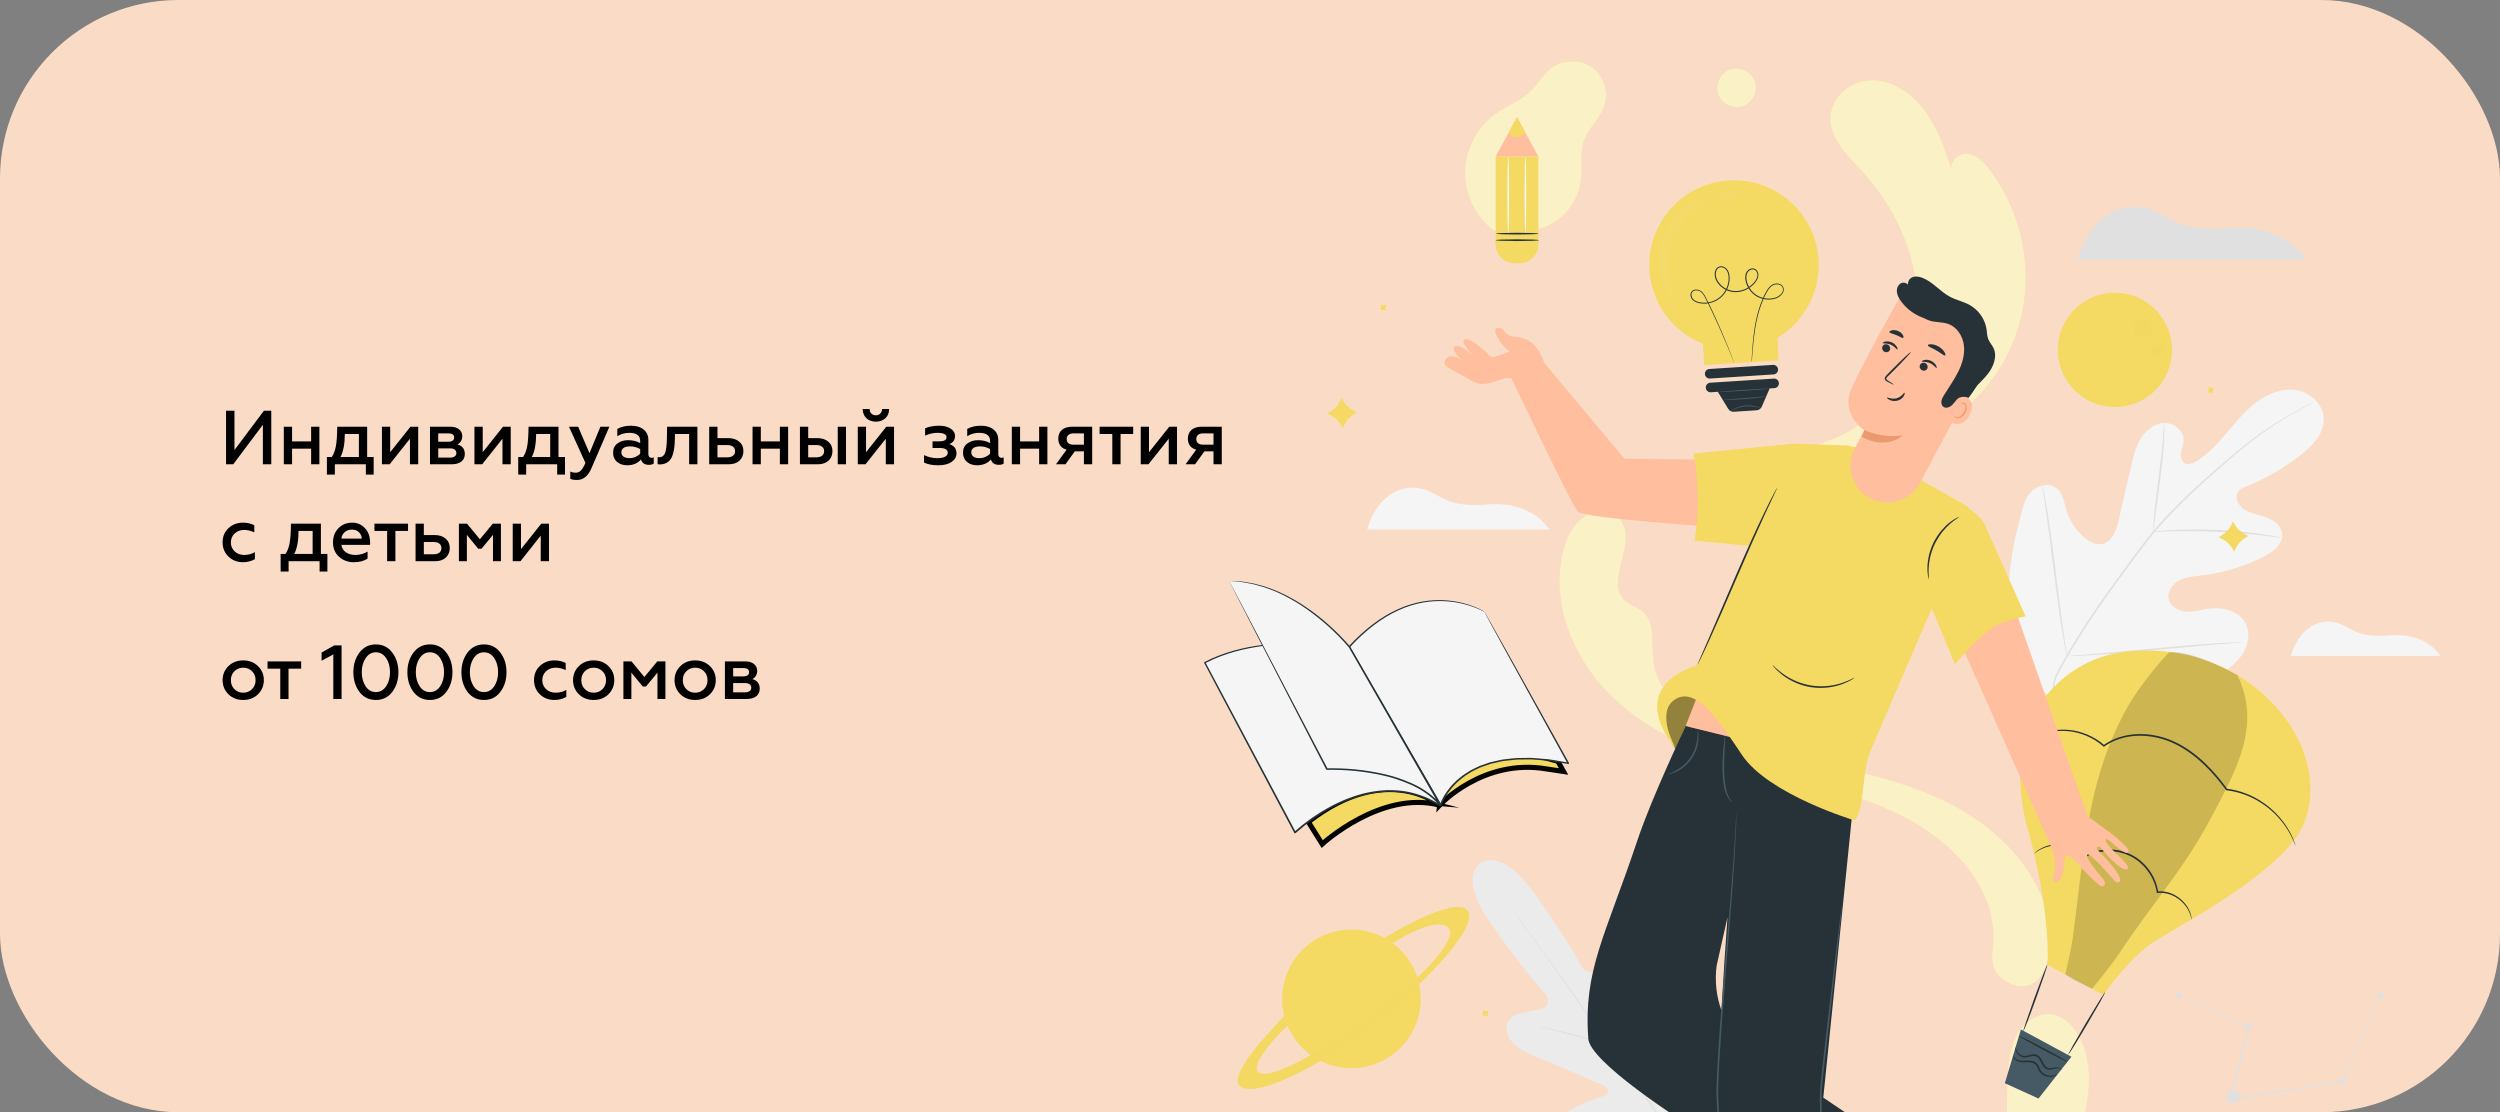 <svg width="490" height="218" viewBox="0 0 490 218" fill="none" xmlns="http://www.w3.org/2000/svg">
<rect x="0" y="0" width="490" height="218" fill="#808080" stroke="none"/>
<g clip-path="url(#clip0)">
<rect width="490" height="218" rx="35" fill="#FADCC6"/>
<g clip-path="url(#clip1)">
<path d="M407.181 50.86H451.951C451.951 50.86 447.995 43.656 436.467 44.704C425.464 45.705 424.898 41.157 419.308 40.599C413.711 40.04 409.047 44.33 407.181 50.86Z" fill="#E0E0E0"/>
<path d="M290.16 169.216C290.16 169.216 285.672 171.64 292.202 181.009C298.732 190.379 302.981 194.873 302.981 194.873C302.981 194.873 304.214 197.086 302.294 197.719C300.373 198.352 295.941 198.257 295.396 200.79C294.831 203.411 296.969 205.522 300.939 207.081C304.901 208.641 313.467 212.379 314.237 212.719C314.993 213.053 315.844 214.047 314.611 214.687C313.372 215.327 303.764 217.69 305.153 222.184C306.549 226.678 318.309 229.211 319.589 229.511C320.869 229.81 321.23 230.287 321.223 230.968C321.216 231.649 317.907 232.139 315.204 232.922C312.5 233.705 309.498 235.087 310.519 237.614C311.54 240.14 318.935 244.722 335.256 244.082L342.801 243.292L346.015 236.381C351.993 221.176 350.094 212.685 348.044 210.888C345.994 209.09 343.7 211.473 342.072 213.768C340.445 216.063 338.893 219.025 338.246 218.807C337.599 218.589 337.272 218.092 337.408 216.784C337.544 215.477 339.022 203.534 335.236 200.742C331.45 197.95 326.057 206.251 325.043 207.204C324.028 208.164 323.375 207.034 323.306 206.203C323.238 205.359 322.523 196.044 322.353 191.788C322.183 187.532 320.896 184.816 318.234 184.489C315.667 184.169 314.298 188.384 313.066 189.991C311.833 191.591 310.151 189.698 310.151 189.698C310.151 189.698 307.298 184.203 300.605 174.956C293.905 165.709 290.064 169.25 290.064 169.25" fill="#EBEBEB"/>
<path d="M343.441 245.015C338.545 238.206 330.054 225.956 322.707 215.47C315.36 204.991 308.708 195.512 303.846 188.676C301.415 185.265 299.447 182.507 298.085 180.587C297.411 179.64 296.887 178.898 296.519 178.388C296.349 178.142 296.213 177.952 296.118 177.809C296.029 177.679 295.988 177.604 295.988 177.604C295.988 177.604 296.043 177.666 296.138 177.788C296.24 177.925 296.376 178.108 296.56 178.353C296.935 178.857 297.473 179.593 298.16 180.526C299.549 182.419 301.538 185.163 303.982 188.574C308.878 195.383 315.558 204.848 322.898 215.327C330.245 225.806 338.715 238.069 343.57 244.906" fill="#E0E0E0"/>
<path d="M301.599 201.178C301.606 201.165 301.796 201.192 302.144 201.253C302.491 201.314 302.988 201.417 303.608 201.553C304.84 201.818 306.529 202.234 308.388 202.724C310.219 203.214 311.874 203.657 313.14 203.997C313.712 204.147 314.196 204.27 314.584 204.372C314.924 204.46 315.115 204.515 315.108 204.528C315.108 204.542 314.911 204.522 314.564 204.46C314.216 204.399 313.719 204.297 313.1 204.154C311.867 203.875 310.185 203.439 308.326 202.949C306.495 202.472 304.833 202.043 303.567 201.709C302.995 201.56 302.511 201.437 302.123 201.342C301.783 201.246 301.592 201.192 301.599 201.178Z" fill="#E0E0E0"/>
<path d="M315.551 203.976C315.49 203.963 316.191 200.436 317.117 196.105C318.043 191.768 318.847 188.268 318.915 188.281C318.976 188.295 318.281 191.822 317.349 196.153C316.422 200.49 315.619 203.99 315.551 203.976Z" fill="#E0E0E0"/>
<path d="M326.105 220.577C326.091 220.57 326.18 220.386 326.343 220.073C326.534 219.712 326.779 219.263 327.065 218.732C327.671 217.601 328.509 216.035 329.36 214.272C330.218 212.508 330.939 210.887 331.457 209.709C331.702 209.158 331.906 208.688 332.07 208.314C332.213 207.987 332.301 207.803 332.322 207.81C332.335 207.817 332.281 208.007 332.158 208.348C332.036 208.688 331.859 209.178 331.614 209.771C331.137 210.969 330.436 212.603 329.578 214.374C328.72 216.144 327.862 217.703 327.215 218.813C326.888 219.372 326.623 219.814 326.425 220.121C326.234 220.42 326.125 220.59 326.105 220.577Z" fill="#E0E0E0"/>
<path d="M400.113 135.388C392.004 126.298 392.787 113.184 395.851 101.949C396.361 100.076 396.627 98.034 397.921 96.583C399.214 95.14 401.577 94.499 403.082 95.698C404.328 96.692 404.553 98.469 405.023 100.008C405.642 102.051 406.848 103.91 408.454 105.292C409.51 106.204 410.906 106.933 412.254 106.565C414.099 106.055 414.821 103.842 415.257 101.962C416.067 98.456 416.871 94.942 417.681 91.435C418.117 89.556 418.566 87.629 419.574 85.988C420.582 84.34 422.263 82.992 424.17 82.91C426.076 82.835 428.044 84.388 427.983 86.315C427.956 87.118 427.615 87.874 427.479 88.671C427.35 89.461 427.506 90.414 428.194 90.809C428.895 91.204 429.774 90.85 430.462 90.434C432.852 88.998 434.744 86.86 436.556 84.722C438.36 82.584 440.144 80.377 442.398 78.723C444.652 77.068 447.471 76.006 450.201 76.489C452.932 76.973 455.403 79.315 455.458 82.121C455.512 84.933 453.327 87.255 451.141 89.005C447.893 91.599 444.27 93.71 440.43 95.262C439.736 95.541 438.987 95.848 438.598 96.488C437.89 97.645 438.789 99.171 439.926 99.879C441.22 100.675 442.772 100.893 444.196 101.411C445.619 101.928 447.055 102.956 447.28 104.468C447.593 106.572 445.51 108.206 443.617 109.153C439.824 111.046 435.711 112.278 431.524 112.775C430.019 112.952 428.46 113.054 427.118 113.763C425.77 114.471 424.701 116.003 425.062 117.487C425.423 118.971 427.05 119.809 428.562 119.877C430.073 119.952 431.558 119.475 433.063 119.278C435.875 118.917 439.17 119.884 440.301 122.505C441.043 124.228 440.655 126.298 439.688 127.919C438.721 129.539 437.25 130.779 435.739 131.888C430.448 135.763 424.218 138.418 417.735 139.079C411.239 139.732 405.554 138.977 400.113 135.388Z" fill="#F5F5F5"/>
<path d="M401.754 136.485C403.225 132.093 401.686 134.299 404.716 128.988C407.739 123.67 411.532 118.114 415.699 112.435C416.748 111.019 417.783 109.623 418.804 108.241C419.826 106.865 420.84 105.503 421.909 104.237C424.047 101.684 426.294 99.396 428.494 97.285C430.693 95.174 432.858 93.254 434.894 91.47C436.937 89.693 438.871 88.072 440.696 86.669C444.338 83.85 447.546 81.93 449.799 80.698C450.923 80.078 451.815 79.629 452.421 79.329C452.714 79.186 452.938 79.077 453.115 78.996C453.272 78.921 453.354 78.887 453.354 78.893C453.354 78.9 453.279 78.948 453.129 79.03C452.959 79.118 452.734 79.241 452.455 79.397C451.863 79.717 450.984 80.187 449.867 80.82C447.641 82.087 444.468 84.034 440.852 86.867C439.041 88.276 437.121 89.904 435.092 91.695C433.063 93.485 430.911 95.412 428.718 97.523C426.533 99.634 424.299 101.922 422.175 104.462C421.113 105.728 420.105 107.076 419.083 108.452C418.062 109.827 417.034 111.23 415.985 112.639C411.818 118.311 408.025 123.847 405.002 129.145C401.965 134.435 403.491 132.195 401.993 136.56" fill="#E0E0E0"/>
<path d="M422.011 104.243C421.984 104.243 421.991 103.944 422.018 103.399C422.045 102.854 422.107 102.071 422.195 101.104C422.372 99.17 422.706 96.508 423.094 93.573C423.475 90.638 423.775 87.976 423.925 86.042C424 85.076 424.054 84.292 424.088 83.754C424.122 83.21 424.149 82.91 424.177 82.91C424.204 82.91 424.218 83.21 424.224 83.754C424.238 84.299 424.218 85.082 424.177 86.056C424.095 87.997 423.836 90.672 423.448 93.614C423.067 96.508 422.713 99.129 422.447 101.131C422.331 102.037 422.236 102.8 422.161 103.412C422.086 103.95 422.039 104.243 422.011 104.243Z" fill="#E0E0E0"/>
<path d="M447.253 105.449C447.246 105.476 446.892 105.428 446.259 105.333C445.625 105.245 444.713 105.102 443.576 104.972C441.309 104.686 438.156 104.4 434.663 104.244C431.17 104.087 428.01 104.08 425.716 104.141C424.572 104.162 423.646 104.21 423.006 104.23C422.366 104.257 422.011 104.264 422.005 104.237C422.005 104.21 422.352 104.162 422.992 104.087C423.632 104.019 424.558 103.937 425.702 103.883C427.997 103.753 431.17 103.719 434.67 103.876C438.169 104.039 441.329 104.366 443.596 104.713C444.733 104.877 445.646 105.054 446.272 105.19C446.912 105.34 447.26 105.428 447.253 105.449Z" fill="#E0E0E0"/>
<path d="M405.125 128.606C405.111 128.606 405.077 128.497 405.029 128.273C404.975 128.007 404.907 127.687 404.825 127.299C404.648 126.455 404.43 125.222 404.172 123.704C403.661 120.66 403.089 116.432 402.517 111.754C401.945 107.076 401.414 102.847 400.971 99.797C400.753 98.312 400.57 97.094 400.433 96.181C400.379 95.786 400.331 95.466 400.29 95.194C400.263 94.969 400.249 94.847 400.263 94.847C400.277 94.847 400.311 94.962 400.358 95.18C400.413 95.446 400.481 95.766 400.563 96.154C400.74 96.998 400.958 98.231 401.216 99.749C401.727 102.793 402.299 107.021 402.871 111.699C403.443 116.377 403.974 120.599 404.417 123.656C404.641 125.14 404.818 126.359 404.955 127.272C405.009 127.667 405.057 127.993 405.098 128.259C405.125 128.491 405.132 128.606 405.125 128.606Z" fill="#E0E0E0"/>
<path d="M439.695 125.862C439.695 125.876 439.572 125.896 439.347 125.917C439.075 125.944 438.741 125.971 438.34 126.005C437.414 126.08 436.161 126.182 434.636 126.305C431.51 126.557 427.193 126.959 422.427 127.408C417.66 127.857 413.337 128.218 410.204 128.409C408.638 128.504 407.372 128.565 406.493 128.593C406.092 128.6 405.751 128.613 405.486 128.62C405.254 128.62 405.132 128.613 405.132 128.606C405.132 128.593 405.254 128.572 405.479 128.552C405.751 128.525 406.085 128.497 406.487 128.463C407.413 128.388 408.666 128.286 410.191 128.164C413.316 127.912 417.633 127.51 422.4 127.061C427.166 126.611 431.49 126.25 434.622 126.06C436.188 125.964 437.455 125.903 438.333 125.876C438.741 125.869 439.068 125.855 439.341 125.849C439.572 125.849 439.695 125.855 439.695 125.862Z" fill="#E0E0E0"/>
<path d="M466.509 195.165C466.516 195.165 466.475 195.274 466.393 195.485C466.298 195.71 466.175 196.01 466.019 196.391C465.671 197.208 465.181 198.359 464.568 199.816C463.288 202.778 461.484 206.959 459.319 211.957L459.285 212.032L459.203 212.045C454.362 212.842 448.717 213.775 442.711 214.769C440.832 215.075 438.98 215.382 437.182 215.674L436.93 215.715L436.991 215.47C438.333 210.166 439.572 205.284 440.628 201.137L440.702 201.294C436.678 199.496 433.355 198.012 431.013 196.963C429.876 196.445 428.977 196.037 428.337 195.744C428.044 195.608 427.82 195.499 427.643 195.417C427.486 195.342 427.404 195.302 427.411 195.295C427.418 195.288 427.5 195.315 427.663 195.383C427.847 195.458 428.078 195.553 428.378 195.676C429.025 195.948 429.93 196.337 431.081 196.827C433.437 197.848 436.774 199.299 440.818 201.048L440.927 201.096L440.9 201.212C439.865 205.365 438.646 210.254 437.325 215.565L437.134 215.361C438.932 215.068 440.777 214.762 442.663 214.456C448.669 213.482 454.321 212.563 459.162 211.773L459.053 211.861C461.259 206.884 463.104 202.723 464.412 199.768C465.059 198.325 465.576 197.188 465.944 196.377C466.114 196.003 466.257 195.71 466.359 195.485C466.448 195.261 466.502 195.159 466.509 195.165Z" fill="#E0E0E0"/>
<path d="M439.123 213.713L438.673 214.905L439.395 215.947L438.129 215.885L437.359 216.893L437.026 215.667L435.827 215.252L436.889 214.558L436.917 213.284L437.911 214.081L439.123 213.713Z" fill="#E0E0E0"/>
<path d="M427.799 194.478L427.574 195.07L427.935 195.588L427.309 195.56L426.921 196.057L426.757 195.451L426.165 195.24L426.689 194.893L426.703 194.267L427.2 194.662L427.799 194.478Z" fill="#E0E0E0"/>
<path d="M459.782 211.208L459.557 211.801L459.918 212.318L459.291 212.284L458.903 212.788L458.74 212.182L458.147 211.971L458.672 211.624L458.685 210.99L459.182 211.385L459.782 211.208Z" fill="#E0E0E0"/>
<path d="M441.329 200.585L441.104 201.177L441.465 201.695L440.832 201.668L440.451 202.165L440.287 201.559L439.688 201.348L440.219 201L440.233 200.374L440.723 200.769L441.329 200.585Z" fill="#E0E0E0"/>
<path d="M467.278 194.573L467.054 195.166L467.415 195.683L466.781 195.649L466.4 196.153L466.23 195.547L465.637 195.336L466.169 194.989L466.182 194.355L466.672 194.75L467.278 194.573Z" fill="#E0E0E0"/>
<path d="M267.976 103.781H303.621C303.621 103.781 300.469 98.048 291.297 98.878C282.533 99.675 282.091 96.059 277.631 95.61C273.171 95.16 269.46 98.579 267.976 103.781Z" fill="#F5F5F5"/>
<path d="M449.016 128.565H478.302C478.302 128.565 475.715 123.854 468.17 124.541C460.973 125.195 460.605 122.219 456.942 121.858C453.286 121.491 450.235 124.296 449.016 128.565Z" fill="#F5F5F5"/>
<path d="M390.533 186.375C391.99 175.399 384.269 166.342 374.627 160.902C364.985 155.461 353.798 153.637 343.148 150.613C333.105 147.76 323.116 143.593 315.673 136.267C308.231 128.94 303.771 117.93 306.447 107.832C307.121 105.299 308.32 102.752 310.492 101.288C312.671 99.824 315.994 99.865 317.614 101.921C321.073 106.306 314.332 114.157 318.554 117.814C319.521 118.651 320.855 118.965 321.856 119.761C324.525 121.886 323.661 126.026 324.035 129.417C324.777 136.124 331.069 140.781 337.245 143.498C345.518 147.134 354.479 148.85 363.256 151.008C372.033 153.167 380.878 155.884 388.191 161.195C395.504 166.506 401.843 174.82 401.795 183.855C401.782 186.382 401.462 189.487 399.875 191.454C398.289 193.422 396.273 193.831 393.985 192.755C391.697 191.679 390.111 190.018 390.533 186.375Z" fill="#F4D962"/>
<g opacity="0.8">
<path opacity="0.8" d="M390.533 186.375C391.99 175.399 384.269 166.342 374.627 160.902C364.985 155.461 353.798 153.637 343.148 150.613C333.105 147.76 323.116 143.593 315.673 136.267C308.231 128.94 303.771 117.93 306.447 107.832C307.121 105.299 308.32 102.752 310.492 101.288C312.671 99.824 315.994 99.865 317.614 101.921C321.073 106.306 314.332 114.157 318.554 117.814C319.521 118.651 320.855 118.965 321.856 119.761C324.525 121.886 323.661 126.026 324.035 129.417C324.777 136.124 331.069 140.781 337.245 143.498C345.518 147.134 354.479 148.85 363.256 151.008C372.033 153.167 380.878 155.884 388.191 161.195C395.504 166.506 401.843 174.82 401.795 183.855C401.782 186.382 401.462 189.487 399.875 191.454C398.289 193.422 396.273 193.831 393.985 192.755C391.697 191.679 390.111 190.018 390.533 186.375Z" fill="white"/>
</g>
<path d="M343.89 99.137C343.543 95.072 346.573 91.531 350.019 89.631C353.464 87.732 357.407 86.962 360.961 85.28C369.779 81.1 375.383 71.267 375.798 61.176C376.213 51.085 371.842 41.007 364.999 33.592C362.221 30.583 358.796 27.43 358.755 23.317C358.714 19.028 362.867 15.65 367.021 15.705C371.175 15.759 375.001 18.537 377.487 22.037C379.972 25.537 381.347 29.704 382.689 33.79C381.736 32.081 383.697 29.963 385.583 30.14C387.469 30.324 388.96 31.897 390.124 33.463C395.129 40.197 397.601 48.852 396.913 57.186C396.225 65.52 392.371 73.453 386.359 78.941C379.638 85.062 370.752 87.936 362.139 90.653C356.14 92.546 350.148 94.439 344.149 96.332" fill="#F4D962"/>
<g opacity="0.8">
<path opacity="0.8" d="M343.89 99.137C343.543 95.072 346.573 91.531 350.019 89.631C353.464 87.732 357.407 86.962 360.961 85.28C369.779 81.1 375.383 71.267 375.798 61.176C376.213 51.085 371.842 41.007 364.999 33.592C362.221 30.583 358.796 27.43 358.755 23.317C358.714 19.028 362.867 15.65 367.021 15.705C371.175 15.759 375.001 18.537 377.487 22.037C379.972 25.537 381.347 29.704 382.689 33.79C381.736 32.081 383.697 29.963 385.583 30.14C387.469 30.324 388.96 31.897 390.124 33.463C395.129 40.197 397.601 48.852 396.913 57.186C396.225 65.52 392.371 73.453 386.359 78.941C379.638 85.062 370.752 87.936 362.139 90.653C356.14 92.546 350.148 94.439 344.149 96.332" fill="white"/>
</g>
<path d="M338.886 13.716C337.102 14.465 336.121 16.733 336.795 18.551C337.469 20.369 339.689 21.444 341.534 20.852C343.38 20.26 344.551 18.087 344.04 16.215C343.53 14.342 341.412 13.083 339.519 13.512" fill="#F4D962"/>
<g opacity="0.8">
<path opacity="0.8" d="M338.886 13.716C337.102 14.465 336.121 16.733 336.795 18.551C337.469 20.369 339.689 21.444 341.534 20.852C343.38 20.26 344.551 18.087 344.04 16.215C343.53 14.342 341.412 13.083 339.519 13.512" fill="white"/>
</g>
<path d="M361.063 276.078C358.857 271.509 360.777 265.81 364.291 262.147C367.804 258.483 372.598 256.393 377.248 254.35C387.496 249.836 398.35 244.457 403.566 234.543C405.322 231.199 406.323 227.522 407.311 223.873C409.224 216.819 411.015 208.804 407.168 202.587C406.058 200.797 404.396 199.21 402.326 198.842C399.97 198.427 397.546 199.721 396.089 201.627C394.639 203.527 394.012 205.944 393.713 208.314C393.141 212.835 393.617 217.431 393.141 221.959C392.664 226.487 391.01 231.227 387.271 233.835C382.736 237.001 376.261 236.286 371.849 239.629C368.288 242.325 366.933 247.01 364.154 250.503C361.812 253.438 358.544 255.447 355.541 257.7C352.545 259.961 349.644 262.712 348.623 266.328C347.567 270.079 348.888 274.396 351.871 276.909C354.853 279.422 359.327 280 362.847 278.325" fill="#F4D962"/>
<g opacity="0.8">
<path opacity="0.8" d="M361.063 276.078C358.857 271.509 360.777 265.81 364.291 262.147C367.804 258.483 372.598 256.393 377.248 254.35C387.496 249.836 398.35 244.457 403.566 234.543C405.322 231.199 406.323 227.522 407.311 223.873C409.224 216.819 411.015 208.804 407.168 202.587C406.058 200.797 404.396 199.21 402.326 198.842C399.97 198.427 397.546 199.721 396.089 201.627C394.639 203.527 394.012 205.944 393.713 208.314C393.141 212.835 393.617 217.431 393.141 221.959C392.664 226.487 391.01 231.227 387.271 233.835C382.736 237.001 376.261 236.286 371.849 239.629C368.288 242.325 366.933 247.01 364.154 250.503C361.812 253.438 358.544 255.447 355.541 257.7C352.545 259.961 349.644 262.712 348.623 266.328C347.567 270.079 348.888 274.396 351.871 276.909C354.853 279.422 359.327 280 362.847 278.325" fill="white"/>
</g>
<path d="M292.883 45.263C289.275 42.587 287.068 38.107 287.15 33.613C287.232 29.119 289.595 24.727 293.292 22.173C295.382 20.737 297.868 19.851 299.727 18.122C301.381 16.583 302.457 14.452 304.309 13.158C306.611 11.551 309.947 11.619 312.18 13.328C314.414 15.031 315.36 18.231 314.414 20.88C313.563 23.27 311.418 25.013 310.519 27.389C309.552 29.942 310.179 32.809 309.818 35.512C309.375 38.842 307.353 41.927 304.479 43.656C301.606 45.386 297.936 45.733 294.783 44.562" fill="#F4D962"/>
<g opacity="0.8">
<path opacity="0.8" d="M292.883 45.263C289.275 42.587 287.068 38.107 287.15 33.613C287.232 29.119 289.595 24.727 293.292 22.173C295.382 20.737 297.868 19.851 299.727 18.122C301.381 16.583 302.457 14.452 304.309 13.158C306.611 11.551 309.947 11.619 312.18 13.328C314.414 15.031 315.36 18.231 314.414 20.88C313.563 23.27 311.418 25.013 310.519 27.389C309.552 29.942 310.179 32.809 309.818 35.512C309.375 38.842 307.353 41.927 304.479 43.656C301.606 45.386 297.936 45.733 294.783 44.562" fill="white"/>
</g>
<path d="M297.827 51.602H296.833C294.797 51.602 293.149 49.954 293.149 47.918V30.664H301.517V47.918C301.517 49.947 299.863 51.602 297.827 51.602Z" fill="#F4D962"/>
<path d="M293.149 30.664L297.33 22.99L301.517 30.664H293.149Z" fill="#FFBE9D"/>
<path d="M295.675 26.027C295.675 26.027 296.948 27.941 298.991 26.027L297.337 22.99L295.675 26.027Z" fill="#F4D962"/>
<path d="M301.633 47.075C301.633 47.17 299.727 47.245 297.377 47.245C295.028 47.245 293.122 47.17 293.122 47.075C293.122 46.979 295.028 46.904 297.377 46.904C299.727 46.904 301.633 46.979 301.633 47.075Z" fill="#263238"/>
<path d="M301.545 45.794C301.545 45.89 299.679 45.965 297.377 45.965C295.076 45.965 293.21 45.89 293.21 45.794C293.21 45.699 295.076 45.624 297.377 45.624C299.679 45.624 301.545 45.699 301.545 45.794Z" fill="#263238"/>
<path d="M295.607 30.787C295.702 30.787 295.777 34.13 295.777 38.25C295.777 42.369 295.702 45.713 295.607 45.713C295.512 45.713 295.437 42.376 295.437 38.25C295.437 34.13 295.512 30.787 295.607 30.787Z" fill="#FAFAFA"/>
<path d="M298.991 30.787C299.086 30.787 299.161 34.13 299.161 38.25C299.161 42.369 299.086 45.713 298.991 45.713C298.896 45.713 298.821 42.376 298.821 38.25C298.821 34.13 298.896 30.787 298.991 30.787Z" fill="#FAFAFA"/>
<path d="M422.005 127.517C420.214 127.469 418.321 127.531 416.373 127.769C404.641 129.226 395.898 139.304 395.919 151.124C395.926 154.57 396.293 158.417 397.376 162.257C400.651 173.873 401.659 184.108 401.284 189.092L412.247 194.982C412.247 194.982 417.32 187.689 422.222 184.55C427.125 181.404 443.44 173.002 449.902 164.354C454.069 158.784 454.865 147.352 444.938 137.349C438.871 131.242 430.611 127.755 422.005 127.517Z" fill="#F4D962"/>
<path d="M396.096 201.777L405.996 207.123L399.548 215.314L392.95 212.311L396.096 201.777Z" fill="#455A64"/>
<path d="M396.573 202.104C396.484 202.07 397.465 199.136 398.765 195.54C400.066 191.945 401.189 189.058 401.278 189.092C401.366 189.126 400.386 192.061 399.085 195.656C397.791 199.251 396.661 202.138 396.573 202.104Z" fill="#263238"/>
<path d="M405.37 206.721C405.288 206.673 406.841 203.895 408.836 200.518C410.831 197.141 412.513 194.444 412.594 194.492C412.676 194.539 411.124 197.318 409.129 200.695C407.134 204.072 405.452 206.769 405.37 206.721Z" fill="#263238"/>
<g opacity="0.4">
<path opacity="0.4" d="M425.307 127.824C424.864 127.851 419.417 134.224 417.007 138.541C408.897 153.065 408.536 167.194 406.282 183.672C405.962 186.028 404.791 191.101 404.812 190.985C406.01 191.925 410.041 193.797 410.041 193.797C410.041 193.797 413.84 189.208 415.352 186.9C421.405 177.653 427.969 170.449 433.151 160.691C438.333 150.934 443.317 142.279 438.524 132.325C438.524 132.331 430.223 127.551 425.307 127.824Z" fill="black"/>
</g>
<path d="M449.942 165.819C449.936 165.819 449.888 165.716 449.799 165.505C449.711 165.301 449.602 164.981 449.418 164.586C449.064 163.796 448.478 162.652 447.505 161.365C446.531 160.092 445.169 158.649 443.297 157.443C441.458 156.204 439.082 155.224 436.399 154.89L436.331 154.883L436.29 154.829C435.03 153.133 433.587 151.376 431.864 149.749C430.148 148.128 428.14 146.637 425.825 145.589C423.516 144.56 421.031 144.104 418.689 144.227C416.346 144.343 414.147 145.092 412.445 146.31L412.349 146.378L412.261 146.297C410.225 144.506 407.787 143.58 405.588 143.335C403.375 143.083 401.414 143.485 399.916 144.057C398.411 144.629 397.342 145.364 396.661 145.888C396.321 146.154 396.062 146.372 395.898 146.528C395.728 146.678 395.64 146.753 395.633 146.746C395.626 146.739 395.708 146.651 395.864 146.487C396.021 146.324 396.266 146.092 396.6 145.807C397.274 145.248 398.329 144.486 399.855 143.88C401.366 143.274 403.361 142.838 405.622 143.076C407.869 143.308 410.368 144.234 412.465 146.065L412.274 146.058C414.018 144.799 416.278 144.023 418.682 143.893C421.079 143.757 423.618 144.22 425.974 145.275C428.33 146.338 430.366 147.856 432.103 149.504C433.839 151.152 435.289 152.929 436.542 154.638L436.44 154.577C439.184 154.931 441.588 155.952 443.44 157.225C445.326 158.471 446.688 159.949 447.655 161.25C448.615 162.564 449.18 163.728 449.513 164.538C449.684 164.94 449.772 165.267 449.847 165.478C449.915 165.703 449.949 165.812 449.942 165.819Z" fill="#263238"/>
<path d="M429.563 180.288C429.495 180.308 429.508 179.3 428.616 177.905C428.167 177.23 427.493 176.461 426.512 175.882C425.552 175.29 424.272 174.888 422.883 175.024L422.747 175.038L422.726 174.902C422.509 173.492 421.923 171.994 420.929 170.666C419.941 169.345 418.552 168.168 416.864 167.507C415.475 166.955 413.997 166.758 412.615 166.853C411.226 166.955 409.925 167.35 408.829 167.922L408.727 167.977L408.645 167.888C407.549 166.717 406.133 166.057 404.839 165.825C403.538 165.56 402.354 165.696 401.427 165.934C399.555 166.445 398.758 167.35 398.717 167.276C398.711 167.269 398.758 167.221 398.86 167.126C398.963 167.037 399.106 166.894 399.323 166.738C399.752 166.431 400.427 166.029 401.373 165.75C402.313 165.478 403.531 165.321 404.88 165.573C406.221 165.791 407.705 166.452 408.863 167.677L408.679 167.643C409.809 167.037 411.151 166.622 412.588 166.513C414.018 166.411 415.55 166.608 416.986 167.18C418.743 167.861 420.173 169.087 421.188 170.455C422.209 171.831 422.801 173.383 423.012 174.84L422.856 174.718C424.32 174.589 425.654 175.031 426.635 175.664C427.643 176.284 428.317 177.087 428.759 177.796C429.195 178.511 429.393 179.151 429.488 179.586C429.536 179.804 429.542 179.975 429.556 180.09C429.57 180.226 429.576 180.288 429.563 180.288Z" fill="#263238"/>
<path d="M404.083 209.703C404.056 209.724 403.974 209.567 403.722 209.465C403.47 209.356 403.055 209.342 402.565 209.499C402.313 209.567 402.027 209.655 401.686 209.662C401.346 209.669 400.971 209.506 400.706 209.233C400.181 208.689 399.977 207.892 399.487 207.347C399.242 207.082 398.915 206.939 398.574 206.966C398.234 206.979 397.887 207.095 397.539 207.17C397.199 207.252 396.838 207.306 396.505 207.225C396.171 207.156 395.905 206.993 395.694 206.809C395.272 206.442 395.088 206.006 395.041 205.706C394.993 205.407 395.041 205.236 395.054 205.236C395.081 205.236 395.081 205.4 395.17 205.672C395.252 205.938 395.456 206.312 395.844 206.619C396.041 206.768 396.28 206.898 396.559 206.945C396.831 207 397.138 206.952 397.465 206.864C397.791 206.782 398.146 206.653 398.561 206.625C398.976 206.591 399.439 206.782 399.732 207.109C400.311 207.763 400.488 208.546 400.93 209.009C401.148 209.24 401.414 209.369 401.693 209.376C401.972 209.39 402.245 209.315 402.503 209.267C403.021 209.131 403.504 209.179 403.777 209.349C404.056 209.512 404.097 209.703 404.083 209.703Z" fill="#263238"/>
<path d="M405.22 208.116C405.179 208.198 403.014 207.129 400.392 205.733C397.771 204.33 395.674 203.132 395.721 203.05C395.762 202.969 397.928 204.038 400.549 205.433C403.171 206.829 405.261 208.035 405.22 208.116Z" fill="#263238"/>
<path d="M403.252 210.608C403.259 210.636 403.116 210.676 402.878 210.785C402.755 210.84 402.619 210.921 402.428 210.996C402.238 211.078 401.993 211.105 401.747 211.085C401.25 211.051 400.644 210.894 400.113 210.458C399.855 210.247 399.63 209.934 399.494 209.601C399.351 209.281 399.235 208.947 399.017 208.709C398.568 208.225 397.832 208.171 397.226 208.191C396.6 208.211 395.987 208.232 395.504 208.028C395.027 207.83 394.741 207.49 394.632 207.231C394.523 206.965 394.557 206.802 394.577 206.802C394.605 206.795 394.618 206.952 394.748 207.17C394.877 207.388 395.156 207.653 395.585 207.803C396.014 207.953 396.573 207.919 397.213 207.878C397.832 207.844 398.67 207.857 399.269 208.477C399.548 208.79 399.664 209.158 399.8 209.464C399.929 209.778 400.1 210.023 400.324 210.22C400.774 210.615 401.319 210.785 401.775 210.847C402.231 210.928 402.565 210.738 402.837 210.663C403.096 210.588 403.245 210.595 403.252 210.608Z" fill="#263238"/>
<path d="M328.495 147.019L345.62 144.479L337.435 132.883L333.044 133.142C330.088 133.319 327.487 135.143 326.316 137.86C325.697 139.304 325.519 140.904 325.819 142.443L328.495 147.019Z" fill="#F4D962"/>
<path opacity="0.4" d="M328.495 147.019L345.62 144.479L337.435 132.883L333.044 133.142C330.088 133.319 327.487 135.143 326.316 137.86C325.697 139.304 325.519 140.904 325.819 142.443L328.495 147.019Z" fill="black"/>
<path d="M402.04 165.989C402.217 166.479 402.408 167.058 402.606 167.752C402.776 168.352 402.83 168.971 402.789 169.584C402.742 170.333 402.633 171.327 402.401 171.851C402.122 172.498 402.776 173.152 403.327 172.832C403.879 172.505 404.703 170.735 404.648 168.46C404.601 166.179 406.923 168.91 407.787 169.89C408.652 170.871 411.471 173.778 411.982 173.751C412.731 173.71 412.826 172.9 411.941 171.94C411.042 170.966 408.598 167.916 409.135 167.487C409.667 167.065 414.004 172.11 414.004 172.11C414.004 172.11 414.753 173.343 415.393 172.859C416.551 171.994 411.546 166.969 411.056 166.499C410.715 166.173 411.287 165.682 411.634 166.05C411.989 166.431 415.842 171.191 417.027 170.319C417.933 169.652 412.949 166.145 412.697 164.715C412.445 163.286 416.21 167.759 417.048 167.092C417.361 166.84 417.558 166.615 415.032 164.355C413.807 163.258 409.135 159.99 409.135 159.99L395.081 119.748L384.228 125.965L402.04 165.989Z" fill="#FFBE9D"/>
<path d="M318.384 89.889L302.682 71.151C302.477 70.504 302.232 69.877 301.912 69.285C301.129 67.821 299.829 66.548 298.208 66.194C297.214 65.976 296.07 66.078 295.294 65.424C294.947 65.132 294.708 64.716 294.347 64.444C293.98 64.171 293.374 64.117 293.135 64.512C292.972 64.791 293.074 65.145 293.203 65.445C293.789 66.827 294.735 68.053 295.927 68.965C294.456 69.414 292.352 70.088 292.352 70.088C292.352 70.088 289.029 66.487 287.334 66.5C285.638 66.514 288.709 69.714 288.709 69.714C288.709 69.714 285.986 67.195 285.141 67.91C284.297 68.618 286.462 70.483 286.462 70.483C285.775 70.116 285.026 69.734 284.256 69.864C283.487 69.993 282.826 70.899 283.242 71.559C283.398 71.811 283.671 71.968 283.936 72.111C285.332 72.887 286.721 73.663 288.117 74.439C288.818 74.828 289.554 75.229 290.35 75.257C292.468 75.325 294.082 74.011 296.206 74.065C296.206 74.065 308.047 98.993 309.246 100.28C310.444 101.567 336.462 103.317 336.462 103.317L351.517 90.346L318.384 89.889Z" fill="#FFBE9D"/>
<path d="M375.553 227.38L357.366 215.137L363.385 156.041L346.158 145.984L330.408 142.334C330.408 142.334 323.831 156.02 320.903 164.784C314.679 183.42 310.315 190.093 311.309 203.602C311.622 207.879 327.412 218.569 337.381 224.513C337.517 225.875 337.694 227.067 337.912 228.054C341.317 243.456 351.714 263.931 351.714 263.931L367.518 256.584L362.418 239.119L367.729 242.217L375.553 227.38ZM336.462 189.276L338.586 179.805C338.137 185.831 337.728 192.109 337.435 198.135C336.414 195.35 336.06 192.252 336.462 189.276Z" fill="#263238"/>
<path d="M351.714 263.925C351.707 263.925 351.666 263.843 351.592 263.673C351.51 263.489 351.401 263.244 351.265 262.931C350.979 262.256 350.57 261.29 350.046 260.05C348.997 257.545 347.492 253.909 345.688 249.394C343.89 244.88 341.746 239.5 339.594 233.44C339.056 231.922 338.532 230.363 338.035 228.749C337.817 227.932 337.538 227.128 337.395 226.263C337.354 226.052 337.306 225.835 337.272 225.623L337.197 224.977C337.149 224.548 337.102 224.112 337.054 223.676C336.87 221.933 336.714 220.163 336.605 218.358C336.55 217.459 336.496 216.547 336.462 215.628C336.428 214.715 336.387 213.782 336.441 212.856C336.707 205.428 337.333 198.394 337.844 191.986C338.382 185.586 338.859 179.818 339.267 174.97C339.662 170.129 339.934 166.207 340.091 163.49C340.173 162.135 340.22 161.08 340.254 160.365C340.275 160.018 340.288 159.752 340.295 159.555C340.309 159.371 340.316 159.275 340.322 159.275C340.329 159.275 340.329 159.371 340.329 159.555C340.329 159.752 340.322 160.024 340.316 160.372C340.309 161.087 340.282 162.142 340.214 163.504C340.098 166.221 339.859 170.15 339.499 174.998C339.11 179.846 338.654 185.613 338.15 192.02C337.653 198.428 337.04 205.475 336.775 212.877C336.72 213.803 336.761 214.715 336.795 215.628C336.829 216.54 336.877 217.446 336.938 218.344C337.054 220.142 337.204 221.912 337.381 223.649C337.429 224.085 337.476 224.514 337.524 224.943L337.599 225.583C337.633 225.794 337.681 225.998 337.721 226.209C337.858 227.04 338.13 227.85 338.348 228.66C338.838 230.267 339.356 231.827 339.894 233.338C342.032 239.391 344.149 244.777 345.92 249.306C347.71 253.806 349.168 257.456 350.182 259.996C350.679 261.242 351.074 262.222 351.346 262.903C351.469 263.223 351.571 263.475 351.646 263.659C351.694 263.836 351.721 263.925 351.714 263.925Z" fill="#455A64"/>
<path d="M339.56 157.287C339.546 157.307 339.403 157.185 339.144 156.953C338.906 156.701 338.62 156.286 338.375 155.721C337.885 154.584 337.64 152.881 337.599 151.029C337.565 149.171 337.701 147.495 337.824 146.297C337.946 145.092 338.048 144.35 338.096 144.356C338.144 144.356 338.123 145.112 338.062 146.318C338.001 147.523 337.905 149.191 337.939 151.029C337.973 152.861 338.184 154.522 338.6 155.639C338.804 156.198 339.049 156.613 339.247 156.878C339.465 157.117 339.573 157.267 339.56 157.287Z" fill="#455A64"/>
<path d="M332.758 143.219C332.792 143.212 332.955 143.838 332.894 144.873C332.839 145.895 332.485 147.338 331.593 148.659C330.694 149.98 329.482 150.831 328.55 151.26C327.61 151.696 326.97 151.771 326.963 151.737C326.949 151.683 327.562 151.519 328.441 151.042C329.319 150.573 330.456 149.728 331.314 148.469C332.172 147.209 332.546 145.84 332.662 144.853C332.778 143.852 332.703 143.226 332.758 143.219Z" fill="#455A64"/>
<path d="M361.015 177.578C361.022 177.578 361.022 177.639 361.009 177.755C360.995 177.891 360.981 178.068 360.968 178.279C360.92 178.763 360.852 179.444 360.763 180.295C360.573 182.072 360.294 184.598 359.953 187.71C359.245 193.988 358.265 202.622 357.182 212.155C356.767 216.928 357.182 221.524 358.081 225.569C358.523 227.598 359.109 229.484 359.728 231.227C360.341 232.97 360.913 234.598 361.431 236.089C362.459 239.044 363.29 241.448 363.875 243.136C364.148 243.953 364.365 244.593 364.522 245.056C364.59 245.261 364.638 245.424 364.686 245.56C364.72 245.676 364.733 245.731 364.726 245.737C364.72 245.737 364.692 245.683 364.651 245.574C364.604 245.445 364.536 245.281 364.461 245.084C364.291 244.627 364.052 243.987 363.753 243.184C363.14 241.502 362.275 239.112 361.206 236.171C360.675 234.686 360.089 233.066 359.463 231.322C358.83 229.579 358.23 227.68 357.774 225.644C356.855 221.572 356.426 216.942 356.848 212.128C357.91 202.568 358.966 193.94 359.715 187.683C360.096 184.578 360.409 182.052 360.627 180.281C360.743 179.43 360.832 178.756 360.893 178.273C360.927 178.062 360.947 177.885 360.968 177.748C361.002 177.639 361.015 177.578 361.015 177.578Z" fill="#455A64"/>
<path d="M330.408 142.218L333.2 135.096L339.56 144.581L331.076 142.463" fill="#FFBE9D"/>
<path d="M397.015 120.796L389.464 103.862C388.558 101.138 386.87 100.716 385.447 99.136L366.524 88.467C352.736 82.815 345.225 101.765 345.225 101.765L332.689 130.356C317.948 135.245 328.386 146.562 328.386 146.562C328.386 146.562 324.376 139.589 328.318 137.077C332.444 134.442 337.027 141.38 341.426 147.971C346.621 155.747 363.494 160.8 363.494 160.8C365.469 158.716 364.917 151.437 366.463 147.529C366.953 146.29 378.637 119.223 378.637 119.223L383.165 130.2C383.165 130.2 388.974 123.391 391.786 122.308C394.591 121.225 397.015 120.796 397.015 120.796Z" fill="#F4D962"/>
<path d="M363.487 132.828C363.501 132.849 363.296 132.999 362.915 133.23C362.527 133.462 361.948 133.761 361.192 134.047C359.694 134.626 357.427 135.068 354.976 134.694C352.518 134.313 350.495 133.203 349.242 132.202C348.609 131.705 348.146 131.242 347.847 130.908C347.547 130.568 347.404 130.37 347.424 130.357C347.472 130.309 348.105 131.085 349.392 132.018C350.659 132.951 352.647 133.999 355.037 134.367C357.427 134.735 359.633 134.34 361.124 133.829C362.616 133.312 363.453 132.774 363.487 132.828Z" fill="#263238"/>
<path d="M332.124 105.973L343.802 107.076L362.486 87.33L351.496 86.955L331.927 88.889C331.927 88.882 333.663 97.039 332.124 105.973Z" fill="#F4D962"/>
<path d="M348.344 95.569C348.357 95.576 348.303 95.698 348.201 95.93C348.078 96.195 347.921 96.529 347.731 96.937C347.302 97.85 346.716 99.103 345.994 100.635C344.544 103.767 342.617 108.125 340.527 112.959C338.436 117.794 336.537 122.172 335.1 125.311C334.385 126.884 333.793 128.15 333.364 129.015C333.159 129.424 332.996 129.75 332.866 130.009C332.751 130.234 332.683 130.35 332.676 130.35C332.662 130.343 332.71 130.22 332.805 129.982C332.921 129.716 333.064 129.376 333.241 128.961C333.643 128.035 334.201 126.768 334.875 125.216C336.257 122.008 338.137 117.651 340.207 112.83C342.297 107.995 344.258 103.644 345.77 100.539C346.519 98.987 347.145 97.734 347.601 96.883C347.812 96.481 347.99 96.161 348.126 95.902C348.262 95.678 348.33 95.562 348.344 95.569Z" fill="#263238"/>
<path d="M383.989 101.316C384.023 101.37 383.295 101.751 382.307 102.589C381.81 103.004 381.273 103.563 380.728 104.223C380.203 104.897 379.686 105.687 379.243 106.572C378.821 107.464 378.522 108.356 378.317 109.187C378.133 110.024 378.031 110.787 378.011 111.434C377.963 112.728 378.113 113.531 378.052 113.545C378.031 113.552 377.977 113.354 377.909 112.986C377.868 112.803 377.834 112.585 377.82 112.319C377.8 112.06 377.759 111.761 377.773 111.427C377.759 110.767 377.841 109.977 378.011 109.112C378.202 108.254 378.501 107.335 378.937 106.416C379.386 105.503 379.924 104.7 380.483 104.019C381.055 103.352 381.62 102.8 382.151 102.398C382.403 102.18 382.662 102.031 382.879 101.881C383.097 101.731 383.295 101.622 383.458 101.54C383.792 101.377 383.976 101.295 383.989 101.316Z" fill="#263238"/>
<path d="M387.251 74.188L376.295 94.67C374.504 98.013 370.439 99.403 366.973 97.857C363.16 96.155 361.587 91.579 363.535 87.888C364.57 85.934 365.428 84.341 365.428 84.341C365.428 84.341 360.661 81.256 362.895 76.109C364.883 71.519 372.182 58.555 373.728 55.817L382.961 59.95C388.15 62.64 390.09 69.082 387.251 74.188Z" fill="#FFBE9D"/>
<path d="M365.455 84.259C365.455 84.259 368.574 85.968 372.979 85.348C372.979 85.348 369.752 88.324 364.849 85.58L365.455 84.259Z" fill="#EB996E"/>
<path d="M368.975 67.89C368.791 68.271 368.955 68.741 369.35 68.945C369.745 69.149 370.215 69.006 370.398 68.625C370.582 68.244 370.419 67.774 370.024 67.57C369.629 67.365 369.159 67.508 368.975 67.89Z" fill="#263238"/>
<path d="M369.017 67.236C369.065 67.373 369.8 67.209 370.59 67.563C371.38 67.904 371.775 68.571 371.904 68.51C371.965 68.489 371.952 68.271 371.781 67.979C371.618 67.686 371.271 67.318 370.78 67.1C370.29 66.882 369.793 66.882 369.48 66.957C369.146 67.039 368.99 67.175 369.017 67.236Z" fill="#263238"/>
<path d="M376.329 71.505C376.145 71.887 376.309 72.357 376.704 72.561C377.099 72.765 377.568 72.622 377.752 72.241C377.936 71.86 377.773 71.39 377.378 71.186C376.99 70.981 376.52 71.131 376.329 71.505Z" fill="#263238"/>
<path d="M376.683 70.845C376.731 70.981 377.466 70.818 378.256 71.172C379.046 71.512 379.441 72.179 379.57 72.118C379.632 72.091 379.618 71.88 379.448 71.587C379.284 71.294 378.937 70.927 378.447 70.709C377.957 70.491 377.459 70.491 377.146 70.566C376.813 70.647 376.656 70.777 376.683 70.845Z" fill="#263238"/>
<path d="M371.215 75.4C371.236 75.36 370.786 75.053 370.044 74.597C369.854 74.488 369.683 74.359 369.711 74.209C369.731 74.046 369.908 73.862 370.112 73.671C370.521 73.269 370.943 72.847 371.392 72.404C373.19 70.593 374.593 69.075 374.518 69C374.443 68.925 372.925 70.335 371.127 72.146C370.691 72.595 370.269 73.024 369.867 73.433C369.69 73.63 369.445 73.828 369.411 74.175C369.397 74.352 369.5 74.522 369.608 74.617C369.717 74.713 369.833 74.767 369.929 74.815C370.698 75.217 371.195 75.441 371.215 75.4Z" fill="#263238"/>
<path d="M373.285 76.98C373.163 76.912 372.775 77.77 371.774 78.049C370.773 78.329 369.908 77.825 369.847 77.947C369.813 77.995 369.976 78.206 370.357 78.383C370.725 78.567 371.331 78.689 371.944 78.519C372.557 78.349 372.972 77.934 373.156 77.6C373.347 77.253 373.347 77.001 373.285 76.98Z" fill="#263238"/>
<path d="M377.854 67.671C377.834 67.923 378.665 68.169 379.543 68.693C380.428 69.197 381.048 69.803 381.259 69.667C381.354 69.599 381.313 69.34 381.109 68.999C380.905 68.659 380.517 68.25 379.992 67.937C379.468 67.631 378.917 67.488 378.522 67.474C378.113 67.46 377.868 67.549 377.854 67.671Z" fill="#263238"/>
<path d="M370.323 65.091C370.385 65.33 371.004 65.391 371.665 65.67C372.332 65.929 372.816 66.331 373.027 66.201C373.122 66.133 373.115 65.915 372.952 65.643C372.788 65.371 372.455 65.05 371.998 64.867C371.542 64.683 371.086 64.669 370.773 64.751C370.46 64.826 370.303 64.976 370.323 65.091Z" fill="#263238"/>
<path d="M383.806 77.26C383.908 77.26 387.789 77.791 386.107 81.243C384.432 84.695 381.313 82.299 381.354 82.196C381.402 82.094 383.806 77.26 383.806 77.26Z" fill="#FFBE9D"/>
<path d="M383.05 81.4C383.07 81.393 383.091 81.468 383.166 81.57C383.24 81.666 383.397 81.775 383.608 81.795C384.037 81.836 384.623 81.407 384.943 80.794C385.106 80.488 385.181 80.154 385.195 79.854C385.215 79.548 385.133 79.296 384.97 79.174C384.807 79.044 384.623 79.092 384.534 79.167C384.439 79.242 384.432 79.323 384.412 79.317C384.398 79.323 384.364 79.221 384.459 79.092C384.507 79.031 384.589 78.969 384.698 78.942C384.813 78.915 384.95 78.942 385.072 79.017C385.331 79.167 385.447 79.528 385.44 79.854C385.447 80.195 385.365 80.569 385.181 80.917C384.82 81.597 384.146 82.081 383.581 81.979C383.309 81.924 383.138 81.754 383.077 81.618C383.016 81.489 383.029 81.4 383.05 81.4Z" fill="#EB996E"/>
<path d="M385.807 78.015C385.331 77.647 384.187 77.729 383.737 78.124C383.288 78.519 382.982 79.064 382.532 79.466C382.083 79.867 381.368 80.085 380.891 79.724C380.564 79.472 380.455 79.009 380.517 78.601C380.585 78.192 380.796 77.825 381.014 77.47C381.953 75.932 383.023 74.461 383.819 72.847C384.623 71.233 385.154 69.415 384.915 67.624C384.677 65.834 383.554 64.091 381.851 63.491C380.728 63.09 379.475 63.212 378.324 62.879C376.962 62.484 375.812 61.428 375.301 60.1C375.233 59.93 374.852 59.324 374.852 59.324C374.892 59.242 375.294 58.541 375.703 58.405C378.733 57.383 382.845 58.555 385.358 60.536C387.871 62.518 389.627 65.704 389.661 68.905C389.695 72.098 387.68 75.632 385.807 78.015Z" fill="#263238"/>
<path d="M385.841 77.668C386.802 76.04 388.354 74.855 389.539 73.385C390.724 71.914 391.541 69.837 390.696 68.148C390.41 67.57 389.947 67.086 389.702 66.487C389.457 65.888 389.457 65.22 389.369 64.573C389.083 62.585 387.823 60.767 386.073 59.787C384.861 59.113 383.465 58.833 382.233 58.187C380.285 57.165 378.862 55.266 376.819 54.462C376.138 54.196 375.349 54.06 374.702 54.401C374.055 54.734 373.708 55.674 374.177 56.232C374.096 55.579 373.245 55.225 372.645 55.49C372.046 55.763 371.74 56.477 371.781 57.131C371.821 57.785 372.148 58.391 372.523 58.936C373.762 60.713 375.662 62.02 377.766 62.544L382.464 62.177L386.318 65.03L389.171 69.571L383.996 76.292L385.841 77.668Z" fill="#263238"/>
<path d="M356.433 50.873C355.84 41.721 347.949 34.79 338.797 35.375C329.646 35.968 322.714 43.859 323.3 53.011C323.729 59.636 327.984 65.097 333.772 67.385C333.901 69.346 334.044 71.566 334.044 71.566L348.561 70.626C348.561 70.626 348.5 68.277 348.398 66.18C353.559 63.089 356.848 57.287 356.433 50.873Z" fill="#F4D962"/>
<path d="M343.312 70.898C343.312 70.898 343.312 70.83 343.312 70.694C343.318 70.551 343.325 70.353 343.339 70.095C343.366 69.564 343.414 68.787 343.496 67.779C343.577 66.779 343.693 65.546 343.925 64.137C344.156 62.727 344.496 61.12 345.13 59.431C345.45 58.587 345.824 57.716 346.335 56.864C346.6 56.449 346.934 56.034 347.404 55.775C347.874 55.516 348.473 55.475 348.977 55.727C349.229 55.85 349.447 56.075 349.542 56.347C349.651 56.619 349.637 56.933 349.528 57.205C349.304 57.743 348.841 58.145 348.323 58.39C347.254 58.846 345.988 58.825 344.864 58.369C343.734 57.913 342.801 56.946 342.345 55.755C342.127 55.162 341.984 54.508 342.12 53.848C342.236 53.194 342.821 52.581 343.55 52.602C343.911 52.602 344.251 52.827 344.428 53.133C344.612 53.433 344.68 53.8 344.626 54.148C344.51 54.849 344.047 55.401 343.57 55.87C342.583 56.803 341.194 57.375 339.785 57.239C338.382 57.11 337.081 56.272 336.428 55.06C336.087 54.468 335.965 53.725 336.189 53.058C336.298 52.731 336.53 52.418 336.87 52.282C337.197 52.132 337.585 52.166 337.898 52.309C338.212 52.452 338.477 52.697 338.647 52.99C338.818 53.283 338.913 53.603 338.961 53.93C339.049 54.577 339.002 55.23 338.831 55.836C338.504 57.062 337.715 58.131 336.673 58.764C335.638 59.404 334.412 59.636 333.275 59.459C332.717 59.37 332.138 59.186 331.729 58.764C331.334 58.349 331.185 57.661 331.532 57.178C331.702 56.939 331.981 56.803 332.254 56.762C332.526 56.728 332.805 56.762 333.057 56.864C333.568 57.076 333.895 57.511 334.147 57.934C334.623 58.805 335.011 59.656 335.406 60.467C336.945 63.721 338.062 66.411 338.818 68.277C339.192 69.209 339.471 69.938 339.662 70.435C339.751 70.68 339.819 70.864 339.873 71C339.921 71.13 339.941 71.198 339.941 71.198C339.941 71.198 339.907 71.136 339.859 71.007C339.805 70.871 339.73 70.687 339.628 70.449C339.424 69.952 339.124 69.23 338.75 68.304C337.973 66.452 336.836 63.769 335.284 60.528C334.889 59.724 334.487 58.859 334.024 58.008C333.779 57.6 333.459 57.191 333.009 57.008C332.574 56.824 331.981 56.864 331.689 57.266C331.403 57.661 331.525 58.274 331.872 58.635C332.233 59.016 332.771 59.193 333.316 59.275C334.405 59.445 335.597 59.22 336.584 58.601C337.578 57.988 338.341 56.96 338.647 55.782C338.811 55.196 338.852 54.563 338.77 53.95C338.688 53.351 338.395 52.731 337.824 52.486C337.551 52.364 337.231 52.336 336.959 52.459C336.686 52.575 336.489 52.827 336.387 53.12C336.189 53.712 336.291 54.4 336.618 54.958C337.238 56.109 338.484 56.905 339.819 57.035C341.16 57.164 342.501 56.612 343.448 55.721C343.911 55.271 344.347 54.74 344.449 54.114C344.496 53.814 344.435 53.494 344.279 53.235C344.122 52.977 343.856 52.806 343.564 52.799C343.271 52.793 342.978 52.915 342.76 53.12C342.535 53.317 342.399 53.596 342.338 53.889C342.209 54.481 342.338 55.114 342.549 55.68C342.978 56.824 343.877 57.75 344.959 58.185C346.029 58.628 347.261 58.642 348.269 58.219C348.759 57.988 349.195 57.614 349.392 57.137C349.603 56.66 349.379 56.088 348.922 55.877C348.48 55.653 347.921 55.687 347.499 55.918C347.064 56.156 346.743 56.544 346.485 56.946C345.981 57.777 345.6 58.648 345.286 59.479C344.646 61.154 344.299 62.748 344.061 64.157C343.822 65.567 343.693 66.785 343.604 67.786C343.523 68.78 343.455 69.557 343.414 70.095C343.393 70.353 343.373 70.551 343.366 70.694C343.325 70.83 343.312 70.898 343.312 70.898Z" fill="#263238"/>
<path d="M347.622 73.39L335.154 74.194C334.637 74.228 334.194 73.833 334.16 73.315C334.126 72.798 334.521 72.355 335.039 72.321L347.506 71.518C348.024 71.484 348.466 71.879 348.5 72.396C348.534 72.907 348.139 73.356 347.622 73.39Z" fill="#263238"/>
<path d="M347.676 74.208L335.209 75.012C334.691 75.046 334.303 75.488 334.33 76.006C334.364 76.523 334.807 76.911 335.325 76.884L336.693 76.796L338.729 80.132C338.961 80.513 339.39 80.738 339.832 80.704L344.285 80.418C344.735 80.391 345.13 80.112 345.314 79.696L346.852 76.135L347.785 76.074C348.303 76.04 348.691 75.597 348.664 75.08C348.636 74.562 348.194 74.174 347.676 74.208Z" fill="#263238"/>
<g opacity="0.2">
<path opacity="0.2" d="M328.543 42.075C329.591 40.972 330.708 40.175 331.716 39.658C332.723 39.133 333.602 38.854 334.221 38.752C334.841 38.643 335.202 38.684 335.243 38.813C335.331 39.106 334.106 39.637 332.485 40.877C330.871 42.089 328.883 44.166 327.787 46.978C326.697 49.797 326.765 52.67 327.14 54.651C327.501 56.66 328.052 57.872 327.78 58.029C327.664 58.097 327.371 57.886 326.983 57.389C326.595 56.892 326.132 56.095 325.744 55.033C325.349 53.971 325.063 52.622 325.029 51.104C324.995 49.586 325.247 47.897 325.88 46.242" fill="white"/>
</g>
<g opacity="0.2">
<path opacity="0.2" d="M339.274 39.27C338.225 39.331 337.279 39.1 337.136 38.555C337.074 38.283 337.245 37.976 337.612 37.724C337.973 37.472 338.525 37.275 339.158 37.241C339.785 37.207 340.357 37.33 340.745 37.541C341.14 37.752 341.344 38.031 341.317 38.31" fill="white"/>
</g>
<path d="M345.109 80.002C345.096 80.036 344.776 79.914 344.238 79.791C343.7 79.675 342.937 79.587 342.106 79.662C341.269 79.744 340.54 79.968 340.036 80.186C339.533 80.404 339.233 80.581 339.219 80.554C339.206 80.534 339.478 80.309 339.982 80.057C340.486 79.805 341.235 79.546 342.093 79.465C342.951 79.383 343.741 79.499 344.279 79.655C344.816 79.812 345.123 79.989 345.109 80.002Z" fill="#455A64"/>
<path d="M346.893 76.176C346.9 76.23 344.646 76.421 341.868 76.605C339.09 76.782 336.829 76.884 336.829 76.829C336.823 76.775 339.076 76.584 341.855 76.4C344.633 76.224 346.893 76.121 346.893 76.176Z" fill="#455A64"/>
<path d="M346.212 77.708C346.212 77.735 345.749 77.817 344.993 77.912C344.238 78.007 343.189 78.123 342.025 78.212C340.86 78.3 339.812 78.355 339.049 78.382C338.287 78.402 337.817 78.395 337.81 78.368C337.81 78.341 338.28 78.293 339.036 78.232C339.859 78.171 340.874 78.089 342.004 78.007C343.135 77.919 344.149 77.83 344.973 77.769C345.736 77.708 346.206 77.681 346.212 77.708Z" fill="#455A64"/>
<path d="M256.441 161.099L259.151 165.436C259.151 165.436 270.699 154.807 282.159 157.81C282.152 157.81 271.857 149.081 256.441 161.099Z" fill="#F4D962" stroke="#030402" stroke-miterlimit="10"/>
<path d="M282.152 157.811C282.152 157.811 290.63 148.605 303.063 150.702L306.454 151.213L305.371 149.252C305.365 149.258 283.746 141.857 282.152 157.811Z" fill="#F4D962" stroke="#050504" stroke-miterlimit="10"/>
<path d="M264.259 126.775C264.259 126.775 247.277 123.854 236.144 129.88L253.827 163.177C253.827 163.177 268.303 149.225 282.153 157.818L264.259 126.775Z" fill="#F5F5F5"/>
<path d="M264.258 126.774C264.258 126.774 264.292 126.815 264.346 126.911C264.408 127.013 264.496 127.156 264.598 127.333C264.83 127.721 265.157 128.272 265.579 128.987C266.437 130.458 267.683 132.589 269.263 135.293C272.429 140.747 276.923 148.502 282.282 157.742C282.322 157.817 282.302 157.906 282.227 157.947C282.179 157.974 282.118 157.974 282.071 157.947C280.15 156.769 277.944 155.87 275.561 155.448C274.369 155.25 273.137 155.168 271.891 155.196C270.645 155.243 269.385 155.407 268.132 155.665C263.114 156.775 258.245 159.499 254.085 163.162L253.942 163.299C253.874 163.367 253.765 163.36 253.704 163.292C253.69 163.278 253.683 163.264 253.676 163.251C247.106 150.858 241.018 139.371 236.02 129.941C235.986 129.873 236.007 129.791 236.075 129.757H236.082C239.977 127.741 243.926 126.87 247.398 126.407C250.885 125.957 253.949 125.944 256.455 126.012C258.96 126.093 260.915 126.298 262.242 126.461C262.903 126.543 263.414 126.618 263.754 126.672C263.917 126.699 264.04 126.727 264.142 126.74C264.217 126.761 264.258 126.768 264.258 126.774C264.258 126.774 264.21 126.774 264.122 126.761C264.026 126.747 263.897 126.734 263.734 126.713C263.393 126.672 262.882 126.604 262.222 126.543C260.894 126.407 258.94 126.23 256.441 126.168C253.942 126.121 250.885 126.155 247.419 126.625C243.967 127.108 240.045 127.993 236.204 129.995L236.259 129.804C241.27 139.228 247.378 150.702 253.969 163.087L253.704 163.053L253.854 162.91C255.951 161.031 258.239 159.458 260.622 158.158C263.012 156.871 265.511 155.883 268.057 155.339C269.331 155.073 270.611 154.916 271.877 154.862C273.144 154.842 274.397 154.923 275.609 155.128C278.033 155.563 280.28 156.483 282.22 157.681L282.009 157.885C276.705 148.632 272.259 140.876 269.133 135.415C267.581 132.692 266.355 130.54 265.518 129.055C265.109 128.327 264.789 127.762 264.564 127.367C264.462 127.183 264.38 127.04 264.326 126.931C264.285 126.829 264.258 126.774 264.258 126.774Z" fill="#263238"/>
<path d="M290.95 119.94C290.95 119.94 278.108 111.755 264.477 126.769L282.371 157.812C282.371 157.812 286.021 145.215 307.388 149.593L290.95 119.94Z" fill="#F5F5F5"/>
<path d="M290.95 119.938C290.95 119.938 290.984 119.979 291.038 120.068C291.099 120.17 291.174 120.299 291.276 120.47C291.488 120.837 291.787 121.368 292.175 122.049C292.965 123.452 294.109 125.488 295.559 128.069C298.46 133.278 302.593 140.679 307.516 149.524C307.557 149.599 307.53 149.688 307.462 149.728C307.434 149.742 307.4 149.749 307.366 149.742H307.36C306.318 149.572 305.256 149.395 304.18 149.218C303.642 149.109 303.09 149.081 302.539 149.034C301.987 148.993 301.429 148.945 300.864 148.898C300.299 148.83 299.733 148.843 299.161 148.857C298.589 148.864 298.011 148.87 297.432 148.877C296.853 148.891 296.274 148.993 295.689 149.047C295.103 149.122 294.511 149.15 293.932 149.313C293.353 149.442 292.768 149.579 292.175 149.708C291.603 149.905 291.031 150.11 290.459 150.307C289.881 150.505 289.356 150.825 288.791 151.077C288.505 151.199 288.246 151.363 287.988 151.533L287.205 152.037C286.687 152.384 286.224 152.806 285.741 153.201C285.312 153.657 284.828 154.066 284.454 154.576C283.65 155.543 282.963 156.66 282.547 157.845V157.852C282.513 157.94 282.418 157.988 282.329 157.954C282.288 157.94 282.261 157.913 282.241 157.879C282.016 157.484 281.764 157.055 281.519 156.626C275.193 145.629 269.297 135.388 264.367 126.822C264.333 126.768 264.346 126.7 264.387 126.652C267.411 123.35 270.754 120.837 274.083 119.367C277.406 117.862 280.641 117.487 283.228 117.651C285.829 117.814 287.797 118.447 289.077 118.958C289.717 119.217 290.194 119.462 290.507 119.632C290.657 119.721 290.766 119.782 290.854 119.836C290.916 119.911 290.95 119.938 290.95 119.938C290.95 119.938 290.902 119.918 290.827 119.877C290.739 119.83 290.616 119.768 290.466 119.693C290.146 119.537 289.67 119.305 289.023 119.06C287.736 118.57 285.775 117.971 283.194 117.834C280.634 117.691 277.434 118.086 274.152 119.598C270.87 121.069 267.567 123.581 264.578 126.863L264.598 126.7C269.535 135.252 275.452 145.493 281.791 156.476C282.036 156.905 282.282 157.334 282.513 157.729L282.207 157.763C282.649 156.49 283.351 155.373 284.175 154.372C284.563 153.848 285.053 153.426 285.496 152.963C285.993 152.561 286.469 152.125 287 151.778L287.804 151.267C288.069 151.09 288.335 150.927 288.621 150.797C289.193 150.539 289.731 150.219 290.323 150.014C290.909 149.81 291.494 149.606 292.073 149.408C292.672 149.272 293.265 149.143 293.857 149.007C294.443 148.843 295.049 148.816 295.634 148.741C296.227 148.687 296.812 148.584 297.405 148.571C297.99 148.564 298.576 148.557 299.155 148.55C299.733 148.537 300.312 148.53 300.877 148.598C301.442 148.646 302.008 148.693 302.566 148.734C303.124 148.782 303.683 148.809 304.221 148.925C305.303 149.109 306.372 149.286 307.421 149.463L307.257 149.681C302.382 140.829 298.297 133.414 295.423 128.198C294 125.597 292.883 123.547 292.107 122.131C291.733 121.436 291.447 120.899 291.242 120.524C291.147 120.347 291.079 120.211 291.025 120.109C290.97 119.993 290.95 119.945 290.95 119.938Z" fill="#263238"/>
<path d="M240.923 113.871L260.071 150.742C260.071 150.742 275.636 150.062 282.221 157.647L264.476 126.774C264.476 126.774 254.072 113.871 240.923 113.871Z" fill="#F5F5F5"/>
<path d="M240.923 113.871C240.923 113.871 241.08 113.871 241.406 113.885C241.754 113.898 242.244 113.919 242.884 113.946C243.047 113.953 243.224 113.96 243.401 113.973C243.579 114 243.762 114.035 243.96 114.069C244.355 114.137 244.777 114.205 245.24 114.28C245.71 114.334 246.186 114.491 246.704 114.627C247.215 114.784 247.787 114.886 248.345 115.11C252.921 116.636 259.062 120.326 264.578 126.679L264.585 126.693V126.699C269.637 135.47 275.752 146.092 282.356 157.558C282.404 157.64 282.377 157.742 282.295 157.79C282.227 157.831 282.145 157.817 282.091 157.763L282.084 157.756C281.846 157.518 281.587 157.266 281.335 157.007C279.912 155.625 278.223 154.535 276.433 153.766C274.649 152.976 272.81 152.37 270.958 151.968C267.254 151.137 263.563 150.824 260.07 150.892H260.063C260.002 150.892 259.948 150.858 259.92 150.804C254.337 139.977 249.571 130.73 246.186 124.173C244.518 120.925 243.197 118.345 242.278 116.561C241.835 115.689 241.488 115.015 241.25 114.545C241.141 114.327 241.052 114.157 240.991 114.028C240.943 113.926 240.916 113.871 240.923 113.871C240.93 113.871 240.964 113.932 241.025 114.055C241.093 114.184 241.189 114.361 241.304 114.586C241.556 115.063 241.917 115.744 242.38 116.622C243.32 118.406 244.675 120.987 246.384 124.241C249.788 130.751 254.589 139.93 260.213 150.674L260.063 150.593C263.591 150.518 267.295 150.824 271.033 151.662C272.905 152.063 274.764 152.676 276.576 153.473C278.394 154.256 280.116 155.359 281.573 156.775C281.839 157.041 282.098 157.3 282.343 157.545L282.07 157.742C275.486 146.262 269.385 135.633 264.346 126.849L264.36 126.87C261.664 123.703 258.722 121.218 255.978 119.284C253.207 117.378 250.565 116.05 248.29 115.281C247.732 115.049 247.174 114.94 246.663 114.784C246.146 114.641 245.669 114.477 245.206 114.416C244.75 114.334 244.328 114.259 243.933 114.184C243.742 114.15 243.551 114.116 243.374 114.082C243.197 114.062 243.034 114.055 242.877 114.041C241.72 113.932 241.182 113.892 240.923 113.871Z" fill="#263238"/>
<path d="M262.944 78.001L263.352 78.682C263.815 79.451 264.483 80.064 265.286 80.466L266.001 80.82L265.32 81.228C264.551 81.692 263.938 82.359 263.536 83.162L263.182 83.877L262.773 83.196C262.31 82.427 261.643 81.814 260.84 81.412L260.125 81.058L260.806 80.65C261.575 80.187 262.188 79.519 262.59 78.716L262.944 78.001Z" fill="#F4D962"/>
<path d="M437.659 102.228L438.067 102.908C438.53 103.678 439.198 104.291 440.001 104.692L440.716 105.047L440.035 105.455C439.266 105.918 438.653 106.585 438.251 107.389L437.897 108.104L437.489 107.423C437.026 106.653 436.358 106.041 435.555 105.639L434.84 105.285L435.521 104.876C436.29 104.413 436.903 103.746 437.305 102.942L437.659 102.228Z" fill="#F4D962"/>
<path d="M432.831 75.869L433.029 75.951C433.246 76.039 433.492 76.067 433.723 76.019L433.934 75.978L433.852 76.175C433.764 76.393 433.737 76.639 433.784 76.87L433.825 77.081L433.628 76.999C433.41 76.911 433.165 76.884 432.933 76.931L432.722 76.972L432.804 76.775C432.892 76.557 432.92 76.312 432.872 76.08L432.831 75.869Z" fill="#F4D962"/>
<path d="M270.624 59.65L270.822 59.732C271.04 59.821 271.285 59.848 271.516 59.8L271.727 59.759L271.646 59.957C271.557 60.175 271.53 60.42 271.578 60.651L271.619 60.862L271.421 60.781C271.203 60.692 270.958 60.665 270.727 60.713L270.515 60.754L270.597 60.556C270.686 60.338 270.713 60.093 270.665 59.861L270.624 59.65Z" fill="#F4D962"/>
<path d="M290.643 197.991L290.841 198.073C291.059 198.161 291.304 198.189 291.535 198.141L291.746 198.1L291.665 198.298C291.576 198.516 291.549 198.761 291.596 198.992L291.637 199.203L291.44 199.122C291.222 199.033 290.977 199.006 290.745 199.053L290.534 199.094L290.616 198.897C290.704 198.679 290.732 198.434 290.684 198.202L290.643 197.991Z" fill="#F4D962"/>
<path d="M264.877 209.355C272.376 209.355 278.455 203.276 278.455 195.778C278.455 188.279 272.376 182.2 264.877 182.2C257.379 182.2 251.3 188.279 251.3 195.778C251.3 203.276 257.379 209.355 264.877 209.355Z" fill="#F4D962"/>
<g opacity="0.3">
<g opacity="0.3">
<g opacity="0.3">
<g opacity="0.3">
<path opacity="0.3" d="M263.114 200.02C263.114 201.245 262.12 202.233 260.901 202.233C259.675 202.233 258.688 201.238 258.688 200.02C258.688 198.794 259.682 197.807 260.901 197.807C262.12 197.807 263.114 198.794 263.114 200.02Z" fill="white"/>
</g>
</g>
</g>
</g>
<g opacity="0.3">
<g opacity="0.3">
<g opacity="0.3">
<g opacity="0.3">
<path opacity="0.3" d="M259.968 193.626C259.968 194.341 259.389 194.913 258.681 194.913C257.966 194.913 257.394 194.334 257.394 193.626C257.394 192.911 257.973 192.339 258.681 192.339C259.396 192.339 259.968 192.918 259.968 193.626Z" fill="white"/>
</g>
</g>
</g>
</g>
<path d="M251.702 199.08C251.763 199.319 240.079 210.526 243.088 212.916C246.098 215.306 258.77 209.178 269.569 200.456C280.368 191.733 290.235 181.138 287.531 178.333C284.828 175.528 271.333 183.828 271.333 183.828L272.946 184.856C272.946 184.856 281.104 179.62 283.691 181.656C286.272 183.685 278.911 191.624 268.527 199.203C258.143 206.781 248.107 212.106 246.547 210.029C244.988 207.953 252.342 201.028 252.342 201.028L251.702 199.08Z" fill="#F4D962"/>
<g opacity="0.3">
<g opacity="0.3">
<g opacity="0.3">
<g opacity="0.3">
<path opacity="0.3" d="M251.702 199.08C251.763 199.319 240.079 210.526 243.088 212.916C246.098 215.306 258.77 209.178 269.569 200.456C280.368 191.733 290.235 181.138 287.531 178.333C284.828 175.528 271.333 183.828 271.333 183.828L272.946 184.856C272.946 184.856 281.104 179.62 283.691 181.656C286.272 183.685 278.911 191.624 268.527 199.203C258.143 206.781 248.107 212.106 246.547 210.029C244.988 207.953 252.342 201.028 252.342 201.028L251.702 199.08Z" fill="black"/>
</g>
</g>
</g>
</g>
<g opacity="0.3">
<g opacity="0.3">
<g opacity="0.3">
<g opacity="0.3">
<g opacity="0.3">
<path opacity="0.3" d="M257.394 186.211C257.503 186.34 256.584 187.123 255.542 188.69C254.5 190.235 253.411 192.68 253.35 195.512C253.295 198.352 254.289 200.837 255.27 202.424C256.25 204.031 257.135 204.848 257.02 204.977C256.952 205.072 255.862 204.439 254.65 202.839C254.051 202.042 253.452 201 253.002 199.748C252.553 198.502 252.274 197.038 252.301 195.492C252.342 193.946 252.676 192.496 253.173 191.27C253.67 190.038 254.31 189.016 254.943 188.247C256.209 186.701 257.326 186.116 257.394 186.211Z" fill="white"/>
</g>
</g>
</g>
</g>
</g>
<path d="M422.27 76.662C426.736 72.381 426.887 65.291 422.607 60.825C418.327 56.358 411.236 56.207 406.77 60.487C402.303 64.767 402.153 71.858 406.433 76.324C410.713 80.791 417.803 80.942 422.27 76.662Z" fill="#F4D962"/>
<g opacity="0.4">
<g opacity="0.4">
<g opacity="0.4">
<g opacity="0.4">
<path opacity="0.4" d="M418.178 64.286C418.205 63.279 419.036 62.482 420.05 62.502C421.058 62.53 421.855 63.36 421.834 64.375C421.807 65.383 420.976 66.179 419.962 66.159C418.947 66.132 418.151 65.294 418.178 64.286Z" fill="black"/>
</g>
</g>
</g>
</g>
<g opacity="0.4">
<g opacity="0.4">
<g opacity="0.4">
<g opacity="0.4">
<path opacity="0.4" d="M421.828 68.556C421.841 67.97 422.331 67.507 422.917 67.521C423.503 67.534 423.966 68.025 423.952 68.61C423.938 69.196 423.448 69.659 422.863 69.645C422.277 69.625 421.814 69.141 421.828 68.556Z" fill="black"/>
</g>
</g>
</g>
</g>
<g opacity="0.4">
<g opacity="0.4">
<g opacity="0.4">
<g opacity="0.4">
<path opacity="0.4" d="M420.404 71.818C420.622 71.824 420.793 72.001 420.786 72.219C420.779 72.437 420.602 72.607 420.384 72.601C420.166 72.594 419.996 72.417 420.003 72.199C420.01 71.981 420.187 71.811 420.404 71.818Z" fill="black"/>
</g>
</g>
</g>
</g>
</g>
<path d="M47.68 135.77C48.36 135.77 48.935 135.535 49.405 135.065C49.865 134.605 50.095 134.02 50.095 133.31C50.095 132.61 49.865 132.03 49.405 131.57C48.935 131.1 48.36 130.865 47.68 130.865C46.99 130.865 46.41 131.1 45.94 131.57C45.48 132.03 45.25 132.61 45.25 133.31C45.25 134.02 45.48 134.605 45.94 135.065C46.41 135.535 46.99 135.77 47.68 135.77ZM47.68 137.195C46.5 137.195 45.53 136.82 44.77 136.07C44.01 135.32 43.63 134.4 43.63 133.31C43.63 132.23 44.01 131.315 44.77 130.565C45.53 129.815 46.5 129.44 47.68 129.44C48.84 129.44 49.805 129.815 50.575 130.565C51.335 131.315 51.715 132.23 51.715 133.31C51.715 134.39 51.335 135.31 50.575 136.07C49.805 136.82 48.84 137.195 47.68 137.195ZM56.551 137H54.931V131.06H52.441V129.635H59.026V131.06H56.551V137ZM66.949 137H65.329V128.27L63.034 129.5V127.895L65.509 126.5H66.949V137ZM73.666 137.195C72.336 137.195 71.266 136.67 70.456 135.62C69.656 134.55 69.256 133.26 69.256 131.75C69.256 130.25 69.656 128.965 70.456 127.895C71.266 126.835 72.336 126.305 73.666 126.305C75.016 126.305 76.086 126.835 76.876 127.895C77.686 128.955 78.091 130.24 78.091 131.75C78.091 133.27 77.686 134.56 76.876 135.62C76.086 136.67 75.016 137.195 73.666 137.195ZM73.666 135.65C74.496 135.65 75.166 135.275 75.676 134.525C76.186 133.775 76.441 132.85 76.441 131.75C76.441 130.65 76.186 129.725 75.676 128.975C75.166 128.225 74.496 127.85 73.666 127.85C72.846 127.85 72.181 128.23 71.671 128.99C71.161 129.74 70.906 130.66 70.906 131.75C70.906 132.83 71.161 133.755 71.671 134.525C72.181 135.275 72.846 135.65 73.666 135.65ZM84.257 137.195C82.927 137.195 81.857 136.67 81.047 135.62C80.247 134.55 79.847 133.26 79.847 131.75C79.847 130.25 80.247 128.965 81.047 127.895C81.857 126.835 82.927 126.305 84.257 126.305C85.607 126.305 86.677 126.835 87.467 127.895C88.277 128.955 88.682 130.24 88.682 131.75C88.682 133.27 88.277 134.56 87.467 135.62C86.677 136.67 85.607 137.195 84.257 137.195ZM84.257 135.65C85.087 135.65 85.757 135.275 86.267 134.525C86.777 133.775 87.032 132.85 87.032 131.75C87.032 130.65 86.777 129.725 86.267 128.975C85.757 128.225 85.087 127.85 84.257 127.85C83.437 127.85 82.772 128.23 82.262 128.99C81.752 129.74 81.497 130.66 81.497 131.75C81.497 132.83 81.752 133.755 82.262 134.525C82.772 135.275 83.437 135.65 84.257 135.65ZM94.848 137.195C93.518 137.195 92.448 136.67 91.638 135.62C90.838 134.55 90.438 133.26 90.438 131.75C90.438 130.25 90.838 128.965 91.638 127.895C92.448 126.835 93.518 126.305 94.848 126.305C96.198 126.305 97.268 126.835 98.058 127.895C98.868 128.955 99.273 130.24 99.273 131.75C99.273 133.27 98.868 134.56 98.058 135.62C97.268 136.67 96.198 137.195 94.848 137.195ZM94.848 135.65C95.678 135.65 96.348 135.275 96.858 134.525C97.368 133.775 97.623 132.85 97.623 131.75C97.623 130.65 97.368 129.725 96.858 128.975C96.348 128.225 95.678 127.85 94.848 127.85C94.028 127.85 93.363 128.23 92.853 128.99C92.343 129.74 92.088 130.66 92.088 131.75C92.088 132.83 92.343 133.755 92.853 134.525C93.363 135.275 94.028 135.65 94.848 135.65ZM108.645 137.195C107.535 137.195 106.595 136.83 105.825 136.1C105.055 135.36 104.67 134.425 104.67 133.295C104.67 132.165 105.055 131.24 105.825 130.52C106.605 129.8 107.55 129.44 108.66 129.44C109.5 129.44 110.24 129.61 110.88 129.95V131.345C110.21 131.025 109.55 130.865 108.9 130.865C108.16 130.865 107.54 131.095 107.04 131.555C106.54 132.025 106.29 132.61 106.29 133.31C106.29 134.02 106.54 134.61 107.04 135.08C107.54 135.54 108.16 135.77 108.9 135.77C109.69 135.77 110.39 135.585 111 135.215V136.595C110.3 136.995 109.515 137.195 108.645 137.195ZM116.367 135.77C117.047 135.77 117.622 135.535 118.092 135.065C118.552 134.605 118.782 134.02 118.782 133.31C118.782 132.61 118.552 132.03 118.092 131.57C117.622 131.1 117.047 130.865 116.367 130.865C115.677 130.865 115.097 131.1 114.627 131.57C114.167 132.03 113.937 132.61 113.937 133.31C113.937 134.02 114.167 134.605 114.627 135.065C115.097 135.535 115.677 135.77 116.367 135.77ZM116.367 137.195C115.187 137.195 114.217 136.82 113.457 136.07C112.697 135.32 112.317 134.4 112.317 133.31C112.317 132.23 112.697 131.315 113.457 130.565C114.217 129.815 115.187 129.44 116.367 129.44C117.527 129.44 118.492 129.815 119.262 130.565C120.022 131.315 120.402 132.23 120.402 133.31C120.402 134.39 120.022 135.31 119.262 136.07C118.492 136.82 117.527 137.195 116.367 137.195ZM123.747 137H122.187V129.635H123.777L126.297 132.695L128.832 129.635H130.422V137H128.862V131.84L126.612 134.555H125.982L123.747 131.84V137ZM136.259 135.77C136.939 135.77 137.514 135.535 137.984 135.065C138.444 134.605 138.674 134.02 138.674 133.31C138.674 132.61 138.444 132.03 137.984 131.57C137.514 131.1 136.939 130.865 136.259 130.865C135.569 130.865 134.989 131.1 134.519 131.57C134.059 132.03 133.829 132.61 133.829 133.31C133.829 134.02 134.059 134.605 134.519 135.065C134.989 135.535 135.569 135.77 136.259 135.77ZM136.259 137.195C135.079 137.195 134.109 136.82 133.349 136.07C132.589 135.32 132.209 134.4 132.209 133.31C132.209 132.23 132.589 131.315 133.349 130.565C134.109 129.815 135.079 129.44 136.259 129.44C137.419 129.44 138.384 129.815 139.154 130.565C139.914 131.315 140.294 132.23 140.294 133.31C140.294 134.39 139.914 135.31 139.154 136.07C138.384 136.82 137.419 137.195 136.259 137.195ZM146.325 137H142.08V129.635H146.1C146.82 129.635 147.385 129.81 147.795 130.16C148.205 130.5 148.41 130.95 148.41 131.51C148.41 131.87 148.32 132.195 148.14 132.485C147.97 132.765 147.745 132.97 147.465 133.1C148.425 133.38 148.905 134.01 148.905 134.99C148.905 135.62 148.675 136.115 148.215 136.475C147.765 136.825 147.135 137 146.325 137ZM143.7 133.88V135.695H146.04C146.42 135.695 146.715 135.615 146.925 135.455C147.145 135.295 147.255 135.075 147.255 134.795C147.255 134.505 147.145 134.28 146.925 134.12C146.715 133.96 146.42 133.88 146.04 133.88H143.7ZM143.7 130.94V132.575H145.71C146.06 132.575 146.33 132.505 146.52 132.365C146.72 132.215 146.82 132.015 146.82 131.765C146.82 131.215 146.45 130.94 145.71 130.94H143.7Z" fill="black"/>
<path d="M45.715 91H44.305V80.5H45.955V88.21L51.73 80.5H53.17V91H51.52V83.26L45.715 91ZM57.245 91H55.625V83.635H57.245V86.515H60.98V83.635H62.6V91H60.98V87.94H57.245V91ZM65.632 93.025H64.072V89.575H65.032C65.422 88.985 65.692 88.26 65.842 87.4C65.992 86.57 66.077 85.315 66.097 83.635H71.962V89.575H73.237V93.025H71.707V91H65.632V93.025ZM66.742 89.575H70.342V85.06H67.582C67.582 86.97 67.302 88.475 66.742 89.575ZM76.373 91H74.858V83.635H76.478V88.63L80.453 83.635H81.968V91H80.348V85.99L76.373 91ZM88.522 91H84.277V83.635H88.297C89.017 83.635 89.582 83.81 89.992 84.16C90.402 84.5 90.607 84.95 90.607 85.51C90.607 85.87 90.517 86.195 90.337 86.485C90.167 86.765 89.942 86.97 89.662 87.1C90.622 87.38 91.102 88.01 91.102 88.99C91.102 89.62 90.872 90.115 90.412 90.475C89.962 90.825 89.332 91 88.522 91ZM85.897 87.88V89.695H88.237C88.617 89.695 88.912 89.615 89.122 89.455C89.342 89.295 89.452 89.075 89.452 88.795C89.452 88.505 89.342 88.28 89.122 88.12C88.912 87.96 88.617 87.88 88.237 87.88H85.897ZM85.897 84.94V86.575H87.907C88.257 86.575 88.527 86.505 88.717 86.365C88.917 86.215 89.017 86.015 89.017 85.765C89.017 85.215 88.647 84.94 87.907 84.94H85.897ZM94.508 91H92.993V83.635H94.613V88.63L98.588 83.635H100.103V91H98.483V85.99L94.508 91ZM103.132 93.025H101.572V89.575H102.532C102.922 88.985 103.192 88.26 103.342 87.4C103.492 86.57 103.577 85.315 103.597 83.635H109.462V89.575H110.737V93.025H109.207V91H103.132V93.025ZM104.242 89.575H107.842V85.06H105.082C105.082 86.97 104.802 88.475 104.242 89.575ZM113.108 94.075C112.498 94.075 112.053 93.995 111.773 93.835V92.41C112.093 92.57 112.448 92.65 112.838 92.65C113.248 92.65 113.593 92.5 113.873 92.2C114.163 91.9 114.453 91.41 114.743 90.73L111.518 83.635H113.318L115.538 88.825L117.683 83.635H119.438L115.913 91.795C115.253 93.315 114.318 94.075 113.108 94.075ZM127.696 89.74C127.856 89.74 128.001 89.705 128.131 89.635V90.865C127.911 91.025 127.596 91.105 127.186 91.105C126.346 91.105 125.831 90.755 125.641 90.055C124.971 90.815 124.066 91.195 122.926 91.195C122.136 91.195 121.476 90.975 120.946 90.535C120.426 90.105 120.166 89.5 120.166 88.72C120.166 87.94 120.451 87.34 121.021 86.92C121.581 86.49 122.281 86.275 123.121 86.275C124.011 86.275 124.796 86.465 125.476 86.845V86.44C125.476 85.37 124.756 84.835 123.316 84.835C122.476 84.835 121.701 85.055 120.991 85.495V84.07C121.721 83.65 122.616 83.44 123.676 83.44C124.716 83.44 125.541 83.69 126.151 84.19C126.771 84.68 127.081 85.37 127.081 86.26V89.005C127.081 89.235 127.136 89.415 127.246 89.545C127.366 89.675 127.516 89.74 127.696 89.74ZM125.476 88.915V88.015C124.856 87.665 124.201 87.49 123.511 87.49C122.971 87.49 122.546 87.59 122.236 87.79C121.936 87.99 121.786 88.27 121.786 88.63C121.786 89.01 121.926 89.3 122.206 89.5C122.496 89.7 122.886 89.8 123.376 89.8C123.776 89.8 124.166 89.72 124.546 89.56C124.926 89.39 125.236 89.175 125.476 88.915ZM135.071 85.06H132.296L132.266 86.125C132.256 87.185 132.146 88.095 131.936 88.855C131.586 90.255 130.741 90.98 129.401 91.03C129.191 91.03 129.021 91.01 128.891 90.97V89.575C129.001 89.605 129.111 89.62 129.221 89.62C129.751 89.62 130.126 89.35 130.346 88.81C130.566 88.26 130.686 87.335 130.706 86.035L130.751 83.635H136.691V91H135.071V85.06ZM142.814 91H139.004V83.635H140.624V85.87H142.739C143.639 85.87 144.359 86.105 144.899 86.575C145.439 87.035 145.709 87.655 145.709 88.435C145.709 89.165 145.454 89.78 144.944 90.28C144.434 90.76 143.724 91 142.814 91ZM140.624 87.235V89.635H142.559C143.029 89.635 143.399 89.53 143.669 89.32C143.939 89.1 144.074 88.805 144.074 88.435C144.074 88.055 143.939 87.76 143.669 87.55C143.409 87.34 143.039 87.235 142.559 87.235H140.624ZM149.12 91H147.5V83.635H149.12V86.515H152.855V83.635H154.475V91H152.855V87.94H149.12V91ZM165.817 91H164.197V83.635H165.817V91ZM160.267 91H156.787V83.635H158.407V85.87H160.192C161.092 85.87 161.812 86.105 162.352 86.575C162.892 87.035 163.162 87.655 163.162 88.435C163.162 89.165 162.907 89.78 162.397 90.28C161.887 90.76 161.177 91 160.267 91ZM158.407 87.235V89.635H160.012C160.482 89.635 160.852 89.53 161.122 89.32C161.392 89.1 161.527 88.805 161.527 88.435C161.527 88.055 161.392 87.76 161.122 87.55C160.862 87.34 160.492 87.235 160.012 87.235H158.407ZM169.64 91H168.125V83.635H169.745V88.63L173.72 83.635H175.235V91H173.615V85.99L169.64 91ZM173.54 81.97C173.06 82.42 172.44 82.645 171.68 82.645C170.92 82.645 170.3 82.42 169.82 81.97C169.34 81.52 169.095 80.92 169.085 80.17H170.45C170.45 80.53 170.56 80.825 170.78 81.055C171.01 81.285 171.305 81.4 171.665 81.4C172.025 81.4 172.315 81.285 172.535 81.055C172.765 80.825 172.885 80.53 172.895 80.17H174.275C174.265 80.92 174.02 81.52 173.54 81.97ZM183.915 91.195C182.795 91.195 181.86 91.02 181.11 90.67V89.2C181.95 89.6 182.81 89.8 183.69 89.8C184.33 89.8 184.835 89.71 185.205 89.53C185.575 89.34 185.76 89.075 185.76 88.735C185.76 88.115 185.22 87.805 184.14 87.805H182.775V86.5H184.14C185.06 86.5 185.52 86.23 185.52 85.69C185.52 85.12 184.925 84.835 183.735 84.835C182.955 84.835 182.15 85.015 181.32 85.375V83.95C182.07 83.61 182.99 83.44 184.08 83.44C184.98 83.44 185.72 83.625 186.3 83.995C186.89 84.375 187.185 84.85 187.185 85.42C187.185 86.23 186.81 86.77 186.06 87.04C187 87.34 187.47 87.945 187.47 88.855C187.47 89.545 187.145 90.11 186.495 90.55C185.855 90.98 184.995 91.195 183.915 91.195ZM196.28 89.74C196.44 89.74 196.585 89.705 196.715 89.635V90.865C196.495 91.025 196.18 91.105 195.77 91.105C194.93 91.105 194.415 90.755 194.225 90.055C193.555 90.815 192.65 91.195 191.51 91.195C190.72 91.195 190.06 90.975 189.53 90.535C189.01 90.105 188.75 89.5 188.75 88.72C188.75 87.94 189.035 87.34 189.605 86.92C190.165 86.49 190.865 86.275 191.705 86.275C192.595 86.275 193.38 86.465 194.06 86.845V86.44C194.06 85.37 193.34 84.835 191.9 84.835C191.06 84.835 190.285 85.055 189.575 85.495V84.07C190.305 83.65 191.2 83.44 192.26 83.44C193.3 83.44 194.125 83.69 194.735 84.19C195.355 84.68 195.665 85.37 195.665 86.26V89.005C195.665 89.235 195.72 89.415 195.83 89.545C195.95 89.675 196.1 89.74 196.28 89.74ZM194.06 88.915V88.015C193.44 87.665 192.785 87.49 192.095 87.49C191.555 87.49 191.13 87.59 190.82 87.79C190.52 87.99 190.37 88.27 190.37 88.63C190.37 89.01 190.51 89.3 190.79 89.5C191.08 89.7 191.47 89.8 191.96 89.8C192.36 89.8 192.75 89.72 193.13 89.56C193.51 89.39 193.82 89.175 194.06 88.915ZM199.935 91H198.315V83.635H199.935V86.515H203.67V83.635H205.29V91H203.67V87.94H199.935V91ZM208.832 91H206.972L209.057 88.135C208.537 88.005 208.132 87.75 207.842 87.37C207.562 86.99 207.422 86.52 207.422 85.96C207.422 85.25 207.657 84.685 208.127 84.265C208.607 83.845 209.297 83.635 210.197 83.635H214.067V91H212.447V88.465H210.662L208.832 91ZM210.422 87.16H212.447V84.94H210.422C209.992 84.94 209.657 85.04 209.417 85.24C209.187 85.43 209.072 85.7 209.072 86.05C209.072 86.4 209.187 86.675 209.417 86.875C209.657 87.065 209.992 87.16 210.422 87.16ZM219.632 91H218.012V85.06H215.522V83.635H222.107V85.06H219.632V91ZM225.099 91H223.584V83.635H225.204V88.63L229.179 83.635H230.694V91H229.074V85.99L225.099 91ZM234.233 91H232.373L234.458 88.135C233.938 88.005 233.533 87.75 233.243 87.37C232.963 86.99 232.823 86.52 232.823 85.96C232.823 85.25 233.058 84.685 233.528 84.265C234.008 83.845 234.698 83.635 235.598 83.635H239.468V91H237.848V88.465H236.063L234.233 91ZM235.823 87.16H237.848V84.94H235.823C235.393 84.94 235.058 85.04 234.818 85.24C234.588 85.43 234.473 85.7 234.473 86.05C234.473 86.4 234.588 86.675 234.818 86.875C235.058 87.065 235.393 87.16 235.823 87.16ZM47.605 110.195C46.495 110.195 45.555 109.83 44.785 109.1C44.015 108.36 43.63 107.425 43.63 106.295C43.63 105.165 44.015 104.24 44.785 103.52C45.565 102.8 46.51 102.44 47.62 102.44C48.46 102.44 49.2 102.61 49.84 102.95V104.345C49.17 104.025 48.51 103.865 47.86 103.865C47.12 103.865 46.5 104.095 46 104.555C45.5 105.025 45.25 105.61 45.25 106.31C45.25 107.02 45.5 107.61 46 108.08C46.5 108.54 47.12 108.77 47.86 108.77C48.65 108.77 49.35 108.585 49.96 108.215V109.595C49.26 109.995 48.475 110.195 47.605 110.195ZM56.565 112.025H55.005V108.575H55.965C56.355 107.985 56.624 107.26 56.775 106.4C56.925 105.57 57.01 104.315 57.029 102.635H62.895V108.575H64.169V112.025H62.639V110H56.565V112.025ZM57.675 108.575H61.275V104.06H58.514C58.514 105.97 58.234 107.475 57.675 108.575ZM65.266 106.31C65.266 105.2 65.616 104.28 66.316 103.55C67.026 102.81 67.936 102.44 69.046 102.44C69.806 102.44 70.451 102.64 70.981 103.04C72.021 103.78 72.541 104.89 72.541 106.37V106.79H66.901C67.001 107.41 67.296 107.895 67.786 108.245C68.286 108.595 68.916 108.77 69.676 108.77C70.516 108.77 71.306 108.55 72.046 108.11V109.475C71.366 109.955 70.461 110.195 69.331 110.195C68.201 110.195 67.236 109.835 66.436 109.115C65.656 108.395 65.266 107.46 65.266 106.31ZM66.916 105.56H70.906C70.886 105.1 70.711 104.695 70.381 104.345C70.041 103.985 69.571 103.805 68.971 103.805C68.401 103.805 67.926 103.975 67.546 104.315C67.176 104.645 66.966 105.06 66.916 105.56ZM77.498 110H75.878V104.06H73.388V102.635H79.973V104.06H77.498V110ZM85.26 110H81.45V102.635H83.07V104.87H85.185C86.085 104.87 86.805 105.105 87.345 105.575C87.885 106.035 88.155 106.655 88.155 107.435C88.155 108.165 87.9 108.78 87.39 109.28C86.88 109.76 86.17 110 85.26 110ZM83.07 106.235V108.635H85.005C85.475 108.635 85.845 108.53 86.115 108.32C86.385 108.1 86.52 107.805 86.52 107.435C86.52 107.055 86.385 106.76 86.115 106.55C85.855 106.34 85.485 106.235 85.005 106.235H83.07ZM91.506 110H89.946V102.635H91.536L94.056 105.695L96.591 102.635H98.181V110H96.621V104.84L94.371 107.555H93.741L91.506 104.84V110ZM102.008 110H100.493V102.635H102.113V107.63L106.088 102.635H107.603V110H105.983V104.99L102.008 110Z" fill="black"/>
</g>
<defs>
<clipPath id="clip0">
<rect width="490" height="218" rx="35" fill="white"/>
</clipPath>
<clipPath id="clip1">
<rect width="242.302" height="298.75" fill="white" transform="translate(236 12)"/>
</clipPath>
</defs>
</svg>

